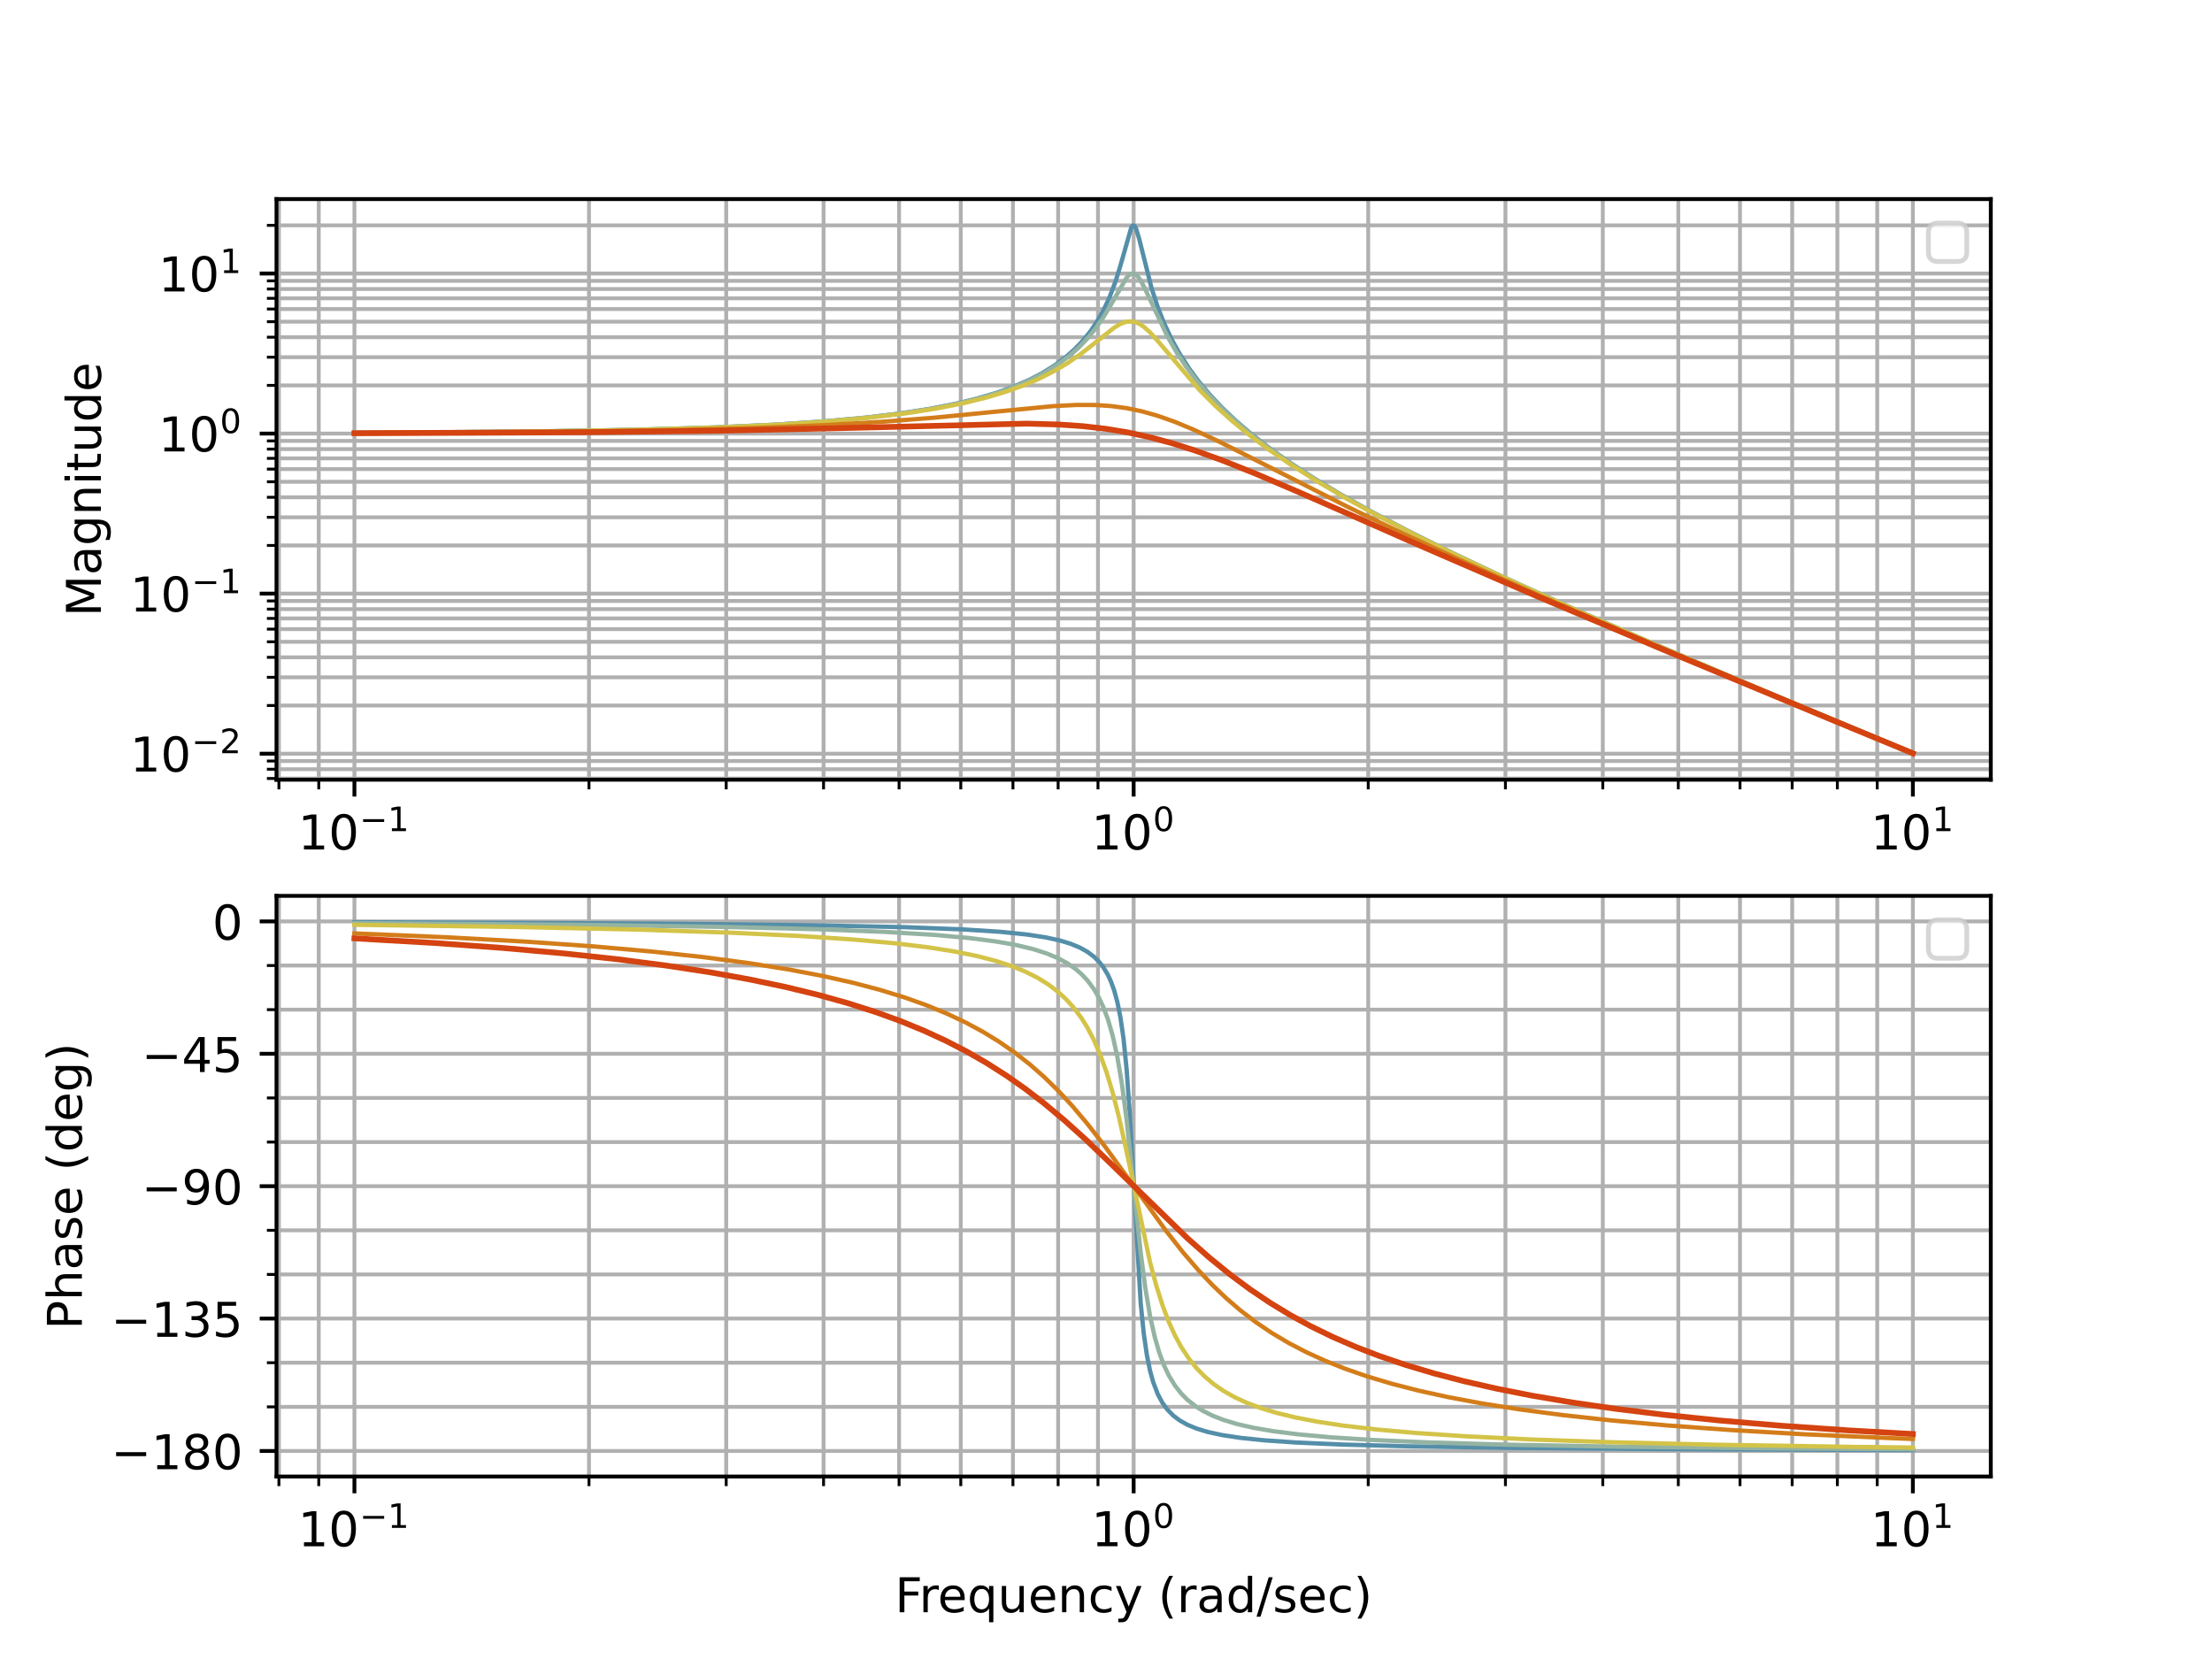 <?xml version="1.0" encoding="utf-8" standalone="no"?>
<!DOCTYPE svg PUBLIC "-//W3C//DTD SVG 1.1//EN"
  "http://www.w3.org/Graphics/SVG/1.1/DTD/svg11.dtd">
<!-- Created with matplotlib (https://matplotlib.org/) -->
<svg height="345.6pt" version="1.1" viewBox="0 0 460.8 345.6" width="460.8pt" xmlns="http://www.w3.org/2000/svg" xmlns:xlink="http://www.w3.org/1999/xlink">
 <defs>
  <style type="text/css">*{stroke-linecap:butt;stroke-linejoin:round;}</style>
 </defs>
 <g id="figure_1">
  <g id="patch_1">
   <path d="M 0 345.6 
L 460.8 345.6 
L 460.8 0 
L 0 0 
z
" style="fill:#ffffff;"/>
  </g>
  <g id="axes_1">
   <g id="patch_2">
    <path d="M 57.6 162.432 
L 414.72 162.432 
L 414.72 41.472 
L 57.6 41.472 
z
" style="fill:#ffffff;"/>
   </g>
   <g id="matplotlib.axis_1">
    <g id="xtick_1">
     <g id="line2d_1">
      <path clip-path="url(#p0efea4c281)" d="M 73.833 162.432 
L 73.833 41.472 
" style="fill:none;stroke:#b0b0b0;stroke-linecap:square;stroke-width:0.8;"/>
     </g>
     <g id="line2d_2">
      <defs>
       <path d="M 0 0 
L 0 3.5 
" id="m8e8800f2b9" style="stroke:#000000;stroke-width:0.8;"/>
      </defs>
      <g>
       <use style="stroke:#000000;stroke-width:0.8;" x="73.833" xlink:href="#m8e8800f2b9" y="162.432"/>
      </g>
     </g>
     <g id="text_1">
      <!-- $\mathdefault{10^{-1}}$ -->
      <g transform="translate(62.083 177.03)scale(0.1 -0.1)">
       <defs>
        <path d="M 12.406 8.297 
L 28.516 8.297 
L 28.516 63.922 
L 10.984 60.406 
L 10.984 69.391 
L 28.422 72.906 
L 38.281 72.906 
L 38.281 8.297 
L 54.391 8.297 
L 54.391 0 
L 12.406 0 
z
" id="DejaVuSans-49"/>
        <path d="M 31.781 66.406 
Q 24.172 66.406 20.328 58.906 
Q 16.5 51.422 16.5 36.375 
Q 16.5 21.391 20.328 13.891 
Q 24.172 6.391 31.781 6.391 
Q 39.453 6.391 43.281 13.891 
Q 47.125 21.391 47.125 36.375 
Q 47.125 51.422 43.281 58.906 
Q 39.453 66.406 31.781 66.406 
z
M 31.781 74.219 
Q 44.047 74.219 50.516 64.516 
Q 56.984 54.828 56.984 36.375 
Q 56.984 17.969 50.516 8.266 
Q 44.047 -1.422 31.781 -1.422 
Q 19.531 -1.422 13.062 8.266 
Q 6.594 17.969 6.594 36.375 
Q 6.594 54.828 13.062 64.516 
Q 19.531 74.219 31.781 74.219 
z
" id="DejaVuSans-48"/>
        <path d="M 10.594 35.5 
L 73.188 35.5 
L 73.188 27.203 
L 10.594 27.203 
z
" id="DejaVuSans-8722"/>
       </defs>
       <use transform="translate(0 0.684)" xlink:href="#DejaVuSans-49"/>
       <use transform="translate(63.623 0.684)" xlink:href="#DejaVuSans-48"/>
       <use transform="translate(128.203 38.966)scale(0.7)" xlink:href="#DejaVuSans-8722"/>
       <use transform="translate(186.855 38.966)scale(0.7)" xlink:href="#DejaVuSans-49"/>
      </g>
     </g>
    </g>
    <g id="xtick_2">
     <g id="line2d_3">
      <path clip-path="url(#p0efea4c281)" d="M 236.16 162.432 
L 236.16 41.472 
" style="fill:none;stroke:#b0b0b0;stroke-linecap:square;stroke-width:0.8;"/>
     </g>
     <g id="line2d_4">
      <g>
       <use style="stroke:#000000;stroke-width:0.8;" x="236.16" xlink:href="#m8e8800f2b9" y="162.432"/>
      </g>
     </g>
     <g id="text_2">
      <!-- $\mathdefault{10^{0}}$ -->
      <g transform="translate(227.36 177.03)scale(0.1 -0.1)">
       <use transform="translate(0 0.766)" xlink:href="#DejaVuSans-49"/>
       <use transform="translate(63.623 0.766)" xlink:href="#DejaVuSans-48"/>
       <use transform="translate(128.203 39.047)scale(0.7)" xlink:href="#DejaVuSans-48"/>
      </g>
     </g>
    </g>
    <g id="xtick_3">
     <g id="line2d_5">
      <path clip-path="url(#p0efea4c281)" d="M 398.487 162.432 
L 398.487 41.472 
" style="fill:none;stroke:#b0b0b0;stroke-linecap:square;stroke-width:0.8;"/>
     </g>
     <g id="line2d_6">
      <g>
       <use style="stroke:#000000;stroke-width:0.8;" x="398.487" xlink:href="#m8e8800f2b9" y="162.432"/>
      </g>
     </g>
     <g id="text_3">
      <!-- $\mathdefault{10^{1}}$ -->
      <g transform="translate(389.687 177.03)scale(0.1 -0.1)">
       <use transform="translate(0 0.684)" xlink:href="#DejaVuSans-49"/>
       <use transform="translate(63.623 0.684)" xlink:href="#DejaVuSans-48"/>
       <use transform="translate(128.203 38.966)scale(0.7)" xlink:href="#DejaVuSans-49"/>
      </g>
     </g>
    </g>
    <g id="xtick_4">
     <g id="line2d_7">
      <path clip-path="url(#p0efea4c281)" d="M 58.102 162.432 
L 58.102 41.472 
" style="fill:none;stroke:#b0b0b0;stroke-linecap:square;stroke-width:0.8;"/>
     </g>
     <g id="line2d_8">
      <defs>
       <path d="M 0 0 
L 0 2 
" id="m73b8040c82" style="stroke:#000000;stroke-width:0.6;"/>
      </defs>
      <g>
       <use style="stroke:#000000;stroke-width:0.6;" x="58.102" xlink:href="#m73b8040c82" y="162.432"/>
      </g>
     </g>
    </g>
    <g id="xtick_5">
     <g id="line2d_9">
      <path clip-path="url(#p0efea4c281)" d="M 66.405 162.432 
L 66.405 41.472 
" style="fill:none;stroke:#b0b0b0;stroke-linecap:square;stroke-width:0.8;"/>
     </g>
     <g id="line2d_10">
      <g>
       <use style="stroke:#000000;stroke-width:0.6;" x="66.405" xlink:href="#m73b8040c82" y="162.432"/>
      </g>
     </g>
    </g>
    <g id="xtick_6">
     <g id="line2d_11">
      <path clip-path="url(#p0efea4c281)" d="M 122.698 162.432 
L 122.698 41.472 
" style="fill:none;stroke:#b0b0b0;stroke-linecap:square;stroke-width:0.8;"/>
     </g>
     <g id="line2d_12">
      <g>
       <use style="stroke:#000000;stroke-width:0.6;" x="122.698" xlink:href="#m73b8040c82" y="162.432"/>
      </g>
     </g>
    </g>
    <g id="xtick_7">
     <g id="line2d_13">
      <path clip-path="url(#p0efea4c281)" d="M 151.283 162.432 
L 151.283 41.472 
" style="fill:none;stroke:#b0b0b0;stroke-linecap:square;stroke-width:0.8;"/>
     </g>
     <g id="line2d_14">
      <g>
       <use style="stroke:#000000;stroke-width:0.6;" x="151.283" xlink:href="#m73b8040c82" y="162.432"/>
      </g>
     </g>
    </g>
    <g id="xtick_8">
     <g id="line2d_15">
      <path clip-path="url(#p0efea4c281)" d="M 171.563 162.432 
L 171.563 41.472 
" style="fill:none;stroke:#b0b0b0;stroke-linecap:square;stroke-width:0.8;"/>
     </g>
     <g id="line2d_16">
      <g>
       <use style="stroke:#000000;stroke-width:0.6;" x="171.563" xlink:href="#m73b8040c82" y="162.432"/>
      </g>
     </g>
    </g>
    <g id="xtick_9">
     <g id="line2d_17">
      <path clip-path="url(#p0efea4c281)" d="M 187.295 162.432 
L 187.295 41.472 
" style="fill:none;stroke:#b0b0b0;stroke-linecap:square;stroke-width:0.8;"/>
     </g>
     <g id="line2d_18">
      <g>
       <use style="stroke:#000000;stroke-width:0.6;" x="187.295" xlink:href="#m73b8040c82" y="162.432"/>
      </g>
     </g>
    </g>
    <g id="xtick_10">
     <g id="line2d_19">
      <path clip-path="url(#p0efea4c281)" d="M 200.148 162.432 
L 200.148 41.472 
" style="fill:none;stroke:#b0b0b0;stroke-linecap:square;stroke-width:0.8;"/>
     </g>
     <g id="line2d_20">
      <g>
       <use style="stroke:#000000;stroke-width:0.6;" x="200.148" xlink:href="#m73b8040c82" y="162.432"/>
      </g>
     </g>
    </g>
    <g id="xtick_11">
     <g id="line2d_21">
      <path clip-path="url(#p0efea4c281)" d="M 211.015 162.432 
L 211.015 41.472 
" style="fill:none;stroke:#b0b0b0;stroke-linecap:square;stroke-width:0.8;"/>
     </g>
     <g id="line2d_22">
      <g>
       <use style="stroke:#000000;stroke-width:0.6;" x="211.015" xlink:href="#m73b8040c82" y="162.432"/>
      </g>
     </g>
    </g>
    <g id="xtick_12">
     <g id="line2d_23">
      <path clip-path="url(#p0efea4c281)" d="M 220.429 162.432 
L 220.429 41.472 
" style="fill:none;stroke:#b0b0b0;stroke-linecap:square;stroke-width:0.8;"/>
     </g>
     <g id="line2d_24">
      <g>
       <use style="stroke:#000000;stroke-width:0.6;" x="220.429" xlink:href="#m73b8040c82" y="162.432"/>
      </g>
     </g>
    </g>
    <g id="xtick_13">
     <g id="line2d_25">
      <path clip-path="url(#p0efea4c281)" d="M 228.732 162.432 
L 228.732 41.472 
" style="fill:none;stroke:#b0b0b0;stroke-linecap:square;stroke-width:0.8;"/>
     </g>
     <g id="line2d_26">
      <g>
       <use style="stroke:#000000;stroke-width:0.6;" x="228.732" xlink:href="#m73b8040c82" y="162.432"/>
      </g>
     </g>
    </g>
    <g id="xtick_14">
     <g id="line2d_27">
      <path clip-path="url(#p0efea4c281)" d="M 285.025 162.432 
L 285.025 41.472 
" style="fill:none;stroke:#b0b0b0;stroke-linecap:square;stroke-width:0.8;"/>
     </g>
     <g id="line2d_28">
      <g>
       <use style="stroke:#000000;stroke-width:0.6;" x="285.025" xlink:href="#m73b8040c82" y="162.432"/>
      </g>
     </g>
    </g>
    <g id="xtick_15">
     <g id="line2d_29">
      <path clip-path="url(#p0efea4c281)" d="M 313.61 162.432 
L 313.61 41.472 
" style="fill:none;stroke:#b0b0b0;stroke-linecap:square;stroke-width:0.8;"/>
     </g>
     <g id="line2d_30">
      <g>
       <use style="stroke:#000000;stroke-width:0.6;" x="313.61" xlink:href="#m73b8040c82" y="162.432"/>
      </g>
     </g>
    </g>
    <g id="xtick_16">
     <g id="line2d_31">
      <path clip-path="url(#p0efea4c281)" d="M 333.891 162.432 
L 333.891 41.472 
" style="fill:none;stroke:#b0b0b0;stroke-linecap:square;stroke-width:0.8;"/>
     </g>
     <g id="line2d_32">
      <g>
       <use style="stroke:#000000;stroke-width:0.6;" x="333.891" xlink:href="#m73b8040c82" y="162.432"/>
      </g>
     </g>
    </g>
    <g id="xtick_17">
     <g id="line2d_33">
      <path clip-path="url(#p0efea4c281)" d="M 349.622 162.432 
L 349.622 41.472 
" style="fill:none;stroke:#b0b0b0;stroke-linecap:square;stroke-width:0.8;"/>
     </g>
     <g id="line2d_34">
      <g>
       <use style="stroke:#000000;stroke-width:0.6;" x="349.622" xlink:href="#m73b8040c82" y="162.432"/>
      </g>
     </g>
    </g>
    <g id="xtick_18">
     <g id="line2d_35">
      <path clip-path="url(#p0efea4c281)" d="M 362.475 162.432 
L 362.475 41.472 
" style="fill:none;stroke:#b0b0b0;stroke-linecap:square;stroke-width:0.8;"/>
     </g>
     <g id="line2d_36">
      <g>
       <use style="stroke:#000000;stroke-width:0.6;" x="362.475" xlink:href="#m73b8040c82" y="162.432"/>
      </g>
     </g>
    </g>
    <g id="xtick_19">
     <g id="line2d_37">
      <path clip-path="url(#p0efea4c281)" d="M 373.342 162.432 
L 373.342 41.472 
" style="fill:none;stroke:#b0b0b0;stroke-linecap:square;stroke-width:0.8;"/>
     </g>
     <g id="line2d_38">
      <g>
       <use style="stroke:#000000;stroke-width:0.6;" x="373.342" xlink:href="#m73b8040c82" y="162.432"/>
      </g>
     </g>
    </g>
    <g id="xtick_20">
     <g id="line2d_39">
      <path clip-path="url(#p0efea4c281)" d="M 382.756 162.432 
L 382.756 41.472 
" style="fill:none;stroke:#b0b0b0;stroke-linecap:square;stroke-width:0.8;"/>
     </g>
     <g id="line2d_40">
      <g>
       <use style="stroke:#000000;stroke-width:0.6;" x="382.756" xlink:href="#m73b8040c82" y="162.432"/>
      </g>
     </g>
    </g>
    <g id="xtick_21">
     <g id="line2d_41">
      <path clip-path="url(#p0efea4c281)" d="M 391.06 162.432 
L 391.06 41.472 
" style="fill:none;stroke:#b0b0b0;stroke-linecap:square;stroke-width:0.8;"/>
     </g>
     <g id="line2d_42">
      <g>
       <use style="stroke:#000000;stroke-width:0.6;" x="391.06" xlink:href="#m73b8040c82" y="162.432"/>
      </g>
     </g>
    </g>
   </g>
   <g id="matplotlib.axis_2">
    <g id="ytick_1">
     <g id="line2d_43">
      <path clip-path="url(#p0efea4c281)" d="M 57.6 157.006 
L 414.72 157.006 
" style="fill:none;stroke:#b0b0b0;stroke-linecap:square;stroke-width:0.8;"/>
     </g>
     <g id="line2d_44">
      <defs>
       <path d="M 0 0 
L -3.5 0 
" id="m27d925a1aa" style="stroke:#000000;stroke-width:0.8;"/>
      </defs>
      <g>
       <use style="stroke:#000000;stroke-width:0.8;" x="57.6" xlink:href="#m27d925a1aa" y="157.006"/>
      </g>
     </g>
     <g id="text_4">
      <!-- $\mathdefault{10^{-2}}$ -->
      <g transform="translate(27.1 160.805)scale(0.1 -0.1)">
       <defs>
        <path d="M 19.188 8.297 
L 53.609 8.297 
L 53.609 0 
L 7.328 0 
L 7.328 8.297 
Q 12.938 14.109 22.625 23.891 
Q 32.328 33.688 34.812 36.531 
Q 39.547 41.844 41.422 45.531 
Q 43.312 49.219 43.312 52.781 
Q 43.312 58.594 39.234 62.25 
Q 35.156 65.922 28.609 65.922 
Q 23.969 65.922 18.812 64.312 
Q 13.672 62.703 7.812 59.422 
L 7.812 69.391 
Q 13.766 71.781 18.938 73 
Q 24.125 74.219 28.422 74.219 
Q 39.75 74.219 46.484 68.547 
Q 53.219 62.891 53.219 53.422 
Q 53.219 48.922 51.531 44.891 
Q 49.859 40.875 45.406 35.406 
Q 44.188 33.984 37.641 27.219 
Q 31.109 20.453 19.188 8.297 
z
" id="DejaVuSans-50"/>
       </defs>
       <use transform="translate(0 0.766)" xlink:href="#DejaVuSans-49"/>
       <use transform="translate(63.623 0.766)" xlink:href="#DejaVuSans-48"/>
       <use transform="translate(128.203 39.047)scale(0.7)" xlink:href="#DejaVuSans-8722"/>
       <use transform="translate(186.855 39.047)scale(0.7)" xlink:href="#DejaVuSans-50"/>
      </g>
     </g>
    </g>
    <g id="ytick_2">
     <g id="line2d_45">
      <path clip-path="url(#p0efea4c281)" d="M 57.6 123.664 
L 414.72 123.664 
" style="fill:none;stroke:#b0b0b0;stroke-linecap:square;stroke-width:0.8;"/>
     </g>
     <g id="line2d_46">
      <g>
       <use style="stroke:#000000;stroke-width:0.8;" x="57.6" xlink:href="#m27d925a1aa" y="123.664"/>
      </g>
     </g>
     <g id="text_5">
      <!-- $\mathdefault{10^{-1}}$ -->
      <g transform="translate(27.1 127.463)scale(0.1 -0.1)">
       <use transform="translate(0 0.684)" xlink:href="#DejaVuSans-49"/>
       <use transform="translate(63.623 0.684)" xlink:href="#DejaVuSans-48"/>
       <use transform="translate(128.203 38.966)scale(0.7)" xlink:href="#DejaVuSans-8722"/>
       <use transform="translate(186.855 38.966)scale(0.7)" xlink:href="#DejaVuSans-49"/>
      </g>
     </g>
    </g>
    <g id="ytick_3">
     <g id="line2d_47">
      <path clip-path="url(#p0efea4c281)" d="M 57.6 90.321 
L 414.72 90.321 
" style="fill:none;stroke:#b0b0b0;stroke-linecap:square;stroke-width:0.8;"/>
     </g>
     <g id="line2d_48">
      <g>
       <use style="stroke:#000000;stroke-width:0.8;" x="57.6" xlink:href="#m27d925a1aa" y="90.321"/>
      </g>
     </g>
     <g id="text_6">
      <!-- $\mathdefault{10^{0}}$ -->
      <g transform="translate(33 94.121)scale(0.1 -0.1)">
       <use transform="translate(0 0.766)" xlink:href="#DejaVuSans-49"/>
       <use transform="translate(63.623 0.766)" xlink:href="#DejaVuSans-48"/>
       <use transform="translate(128.203 39.047)scale(0.7)" xlink:href="#DejaVuSans-48"/>
      </g>
     </g>
    </g>
    <g id="ytick_4">
     <g id="line2d_49">
      <path clip-path="url(#p0efea4c281)" d="M 57.6 56.979 
L 414.72 56.979 
" style="fill:none;stroke:#b0b0b0;stroke-linecap:square;stroke-width:0.8;"/>
     </g>
     <g id="line2d_50">
      <g>
       <use style="stroke:#000000;stroke-width:0.8;" x="57.6" xlink:href="#m27d925a1aa" y="56.979"/>
      </g>
     </g>
     <g id="text_7">
      <!-- $\mathdefault{10^{1}}$ -->
      <g transform="translate(33 60.778)scale(0.1 -0.1)">
       <use transform="translate(0 0.684)" xlink:href="#DejaVuSans-49"/>
       <use transform="translate(63.623 0.684)" xlink:href="#DejaVuSans-48"/>
       <use transform="translate(128.203 38.966)scale(0.7)" xlink:href="#DejaVuSans-49"/>
      </g>
     </g>
    </g>
    <g id="ytick_5">
     <g id="line2d_51">
      <path clip-path="url(#p0efea4c281)" d="M 57.6 162.171 
L 414.72 162.171 
" style="fill:none;stroke:#b0b0b0;stroke-linecap:square;stroke-width:0.8;"/>
     </g>
     <g id="line2d_52">
      <defs>
       <path d="M 0 0 
L -2 0 
" id="mea19e9c9f9" style="stroke:#000000;stroke-width:0.6;"/>
      </defs>
      <g>
       <use style="stroke:#000000;stroke-width:0.6;" x="57.6" xlink:href="#mea19e9c9f9" y="162.171"/>
      </g>
     </g>
    </g>
    <g id="ytick_6">
     <g id="line2d_53">
      <path clip-path="url(#p0efea4c281)" d="M 57.6 160.237 
L 414.72 160.237 
" style="fill:none;stroke:#b0b0b0;stroke-linecap:square;stroke-width:0.8;"/>
     </g>
     <g id="line2d_54">
      <g>
       <use style="stroke:#000000;stroke-width:0.6;" x="57.6" xlink:href="#mea19e9c9f9" y="160.237"/>
      </g>
     </g>
    </g>
    <g id="ytick_7">
     <g id="line2d_55">
      <path clip-path="url(#p0efea4c281)" d="M 57.6 158.532 
L 414.72 158.532 
" style="fill:none;stroke:#b0b0b0;stroke-linecap:square;stroke-width:0.8;"/>
     </g>
     <g id="line2d_56">
      <g>
       <use style="stroke:#000000;stroke-width:0.6;" x="57.6" xlink:href="#mea19e9c9f9" y="158.532"/>
      </g>
     </g>
    </g>
    <g id="ytick_8">
     <g id="line2d_57">
      <path clip-path="url(#p0efea4c281)" d="M 57.6 146.969 
L 414.72 146.969 
" style="fill:none;stroke:#b0b0b0;stroke-linecap:square;stroke-width:0.8;"/>
     </g>
     <g id="line2d_58">
      <g>
       <use style="stroke:#000000;stroke-width:0.6;" x="57.6" xlink:href="#mea19e9c9f9" y="146.969"/>
      </g>
     </g>
    </g>
    <g id="ytick_9">
     <g id="line2d_59">
      <path clip-path="url(#p0efea4c281)" d="M 57.6 141.098 
L 414.72 141.098 
" style="fill:none;stroke:#b0b0b0;stroke-linecap:square;stroke-width:0.8;"/>
     </g>
     <g id="line2d_60">
      <g>
       <use style="stroke:#000000;stroke-width:0.6;" x="57.6" xlink:href="#mea19e9c9f9" y="141.098"/>
      </g>
     </g>
    </g>
    <g id="ytick_10">
     <g id="line2d_61">
      <path clip-path="url(#p0efea4c281)" d="M 57.6 136.932 
L 414.72 136.932 
" style="fill:none;stroke:#b0b0b0;stroke-linecap:square;stroke-width:0.8;"/>
     </g>
     <g id="line2d_62">
      <g>
       <use style="stroke:#000000;stroke-width:0.6;" x="57.6" xlink:href="#mea19e9c9f9" y="136.932"/>
      </g>
     </g>
    </g>
    <g id="ytick_11">
     <g id="line2d_63">
      <path clip-path="url(#p0efea4c281)" d="M 57.6 133.701 
L 414.72 133.701 
" style="fill:none;stroke:#b0b0b0;stroke-linecap:square;stroke-width:0.8;"/>
     </g>
     <g id="line2d_64">
      <g>
       <use style="stroke:#000000;stroke-width:0.6;" x="57.6" xlink:href="#mea19e9c9f9" y="133.701"/>
      </g>
     </g>
    </g>
    <g id="ytick_12">
     <g id="line2d_65">
      <path clip-path="url(#p0efea4c281)" d="M 57.6 131.061 
L 414.72 131.061 
" style="fill:none;stroke:#b0b0b0;stroke-linecap:square;stroke-width:0.8;"/>
     </g>
     <g id="line2d_66">
      <g>
       <use style="stroke:#000000;stroke-width:0.6;" x="57.6" xlink:href="#mea19e9c9f9" y="131.061"/>
      </g>
     </g>
    </g>
    <g id="ytick_13">
     <g id="line2d_67">
      <path clip-path="url(#p0efea4c281)" d="M 57.6 128.828 
L 414.72 128.828 
" style="fill:none;stroke:#b0b0b0;stroke-linecap:square;stroke-width:0.8;"/>
     </g>
     <g id="line2d_68">
      <g>
       <use style="stroke:#000000;stroke-width:0.6;" x="57.6" xlink:href="#mea19e9c9f9" y="128.828"/>
      </g>
     </g>
    </g>
    <g id="ytick_14">
     <g id="line2d_69">
      <path clip-path="url(#p0efea4c281)" d="M 57.6 126.895 
L 414.72 126.895 
" style="fill:none;stroke:#b0b0b0;stroke-linecap:square;stroke-width:0.8;"/>
     </g>
     <g id="line2d_70">
      <g>
       <use style="stroke:#000000;stroke-width:0.6;" x="57.6" xlink:href="#mea19e9c9f9" y="126.895"/>
      </g>
     </g>
    </g>
    <g id="ytick_15">
     <g id="line2d_71">
      <path clip-path="url(#p0efea4c281)" d="M 57.6 125.189 
L 414.72 125.189 
" style="fill:none;stroke:#b0b0b0;stroke-linecap:square;stroke-width:0.8;"/>
     </g>
     <g id="line2d_72">
      <g>
       <use style="stroke:#000000;stroke-width:0.6;" x="57.6" xlink:href="#mea19e9c9f9" y="125.189"/>
      </g>
     </g>
    </g>
    <g id="ytick_16">
     <g id="line2d_73">
      <path clip-path="url(#p0efea4c281)" d="M 57.6 113.627 
L 414.72 113.627 
" style="fill:none;stroke:#b0b0b0;stroke-linecap:square;stroke-width:0.8;"/>
     </g>
     <g id="line2d_74">
      <g>
       <use style="stroke:#000000;stroke-width:0.6;" x="57.6" xlink:href="#mea19e9c9f9" y="113.627"/>
      </g>
     </g>
    </g>
    <g id="ytick_17">
     <g id="line2d_75">
      <path clip-path="url(#p0efea4c281)" d="M 57.6 107.755 
L 414.72 107.755 
" style="fill:none;stroke:#b0b0b0;stroke-linecap:square;stroke-width:0.8;"/>
     </g>
     <g id="line2d_76">
      <g>
       <use style="stroke:#000000;stroke-width:0.6;" x="57.6" xlink:href="#mea19e9c9f9" y="107.755"/>
      </g>
     </g>
    </g>
    <g id="ytick_18">
     <g id="line2d_77">
      <path clip-path="url(#p0efea4c281)" d="M 57.6 103.59 
L 414.72 103.59 
" style="fill:none;stroke:#b0b0b0;stroke-linecap:square;stroke-width:0.8;"/>
     </g>
     <g id="line2d_78">
      <g>
       <use style="stroke:#000000;stroke-width:0.6;" x="57.6" xlink:href="#mea19e9c9f9" y="103.59"/>
      </g>
     </g>
    </g>
    <g id="ytick_19">
     <g id="line2d_79">
      <path clip-path="url(#p0efea4c281)" d="M 57.6 100.358 
L 414.72 100.358 
" style="fill:none;stroke:#b0b0b0;stroke-linecap:square;stroke-width:0.8;"/>
     </g>
     <g id="line2d_80">
      <g>
       <use style="stroke:#000000;stroke-width:0.6;" x="57.6" xlink:href="#mea19e9c9f9" y="100.358"/>
      </g>
     </g>
    </g>
    <g id="ytick_20">
     <g id="line2d_81">
      <path clip-path="url(#p0efea4c281)" d="M 57.6 97.718 
L 414.72 97.718 
" style="fill:none;stroke:#b0b0b0;stroke-linecap:square;stroke-width:0.8;"/>
     </g>
     <g id="line2d_82">
      <g>
       <use style="stroke:#000000;stroke-width:0.6;" x="57.6" xlink:href="#mea19e9c9f9" y="97.718"/>
      </g>
     </g>
    </g>
    <g id="ytick_21">
     <g id="line2d_83">
      <path clip-path="url(#p0efea4c281)" d="M 57.6 95.486 
L 414.72 95.486 
" style="fill:none;stroke:#b0b0b0;stroke-linecap:square;stroke-width:0.8;"/>
     </g>
     <g id="line2d_84">
      <g>
       <use style="stroke:#000000;stroke-width:0.6;" x="57.6" xlink:href="#mea19e9c9f9" y="95.486"/>
      </g>
     </g>
    </g>
    <g id="ytick_22">
     <g id="line2d_85">
      <path clip-path="url(#p0efea4c281)" d="M 57.6 93.553 
L 414.72 93.553 
" style="fill:none;stroke:#b0b0b0;stroke-linecap:square;stroke-width:0.8;"/>
     </g>
     <g id="line2d_86">
      <g>
       <use style="stroke:#000000;stroke-width:0.6;" x="57.6" xlink:href="#mea19e9c9f9" y="93.553"/>
      </g>
     </g>
    </g>
    <g id="ytick_23">
     <g id="line2d_87">
      <path clip-path="url(#p0efea4c281)" d="M 57.6 91.847 
L 414.72 91.847 
" style="fill:none;stroke:#b0b0b0;stroke-linecap:square;stroke-width:0.8;"/>
     </g>
     <g id="line2d_88">
      <g>
       <use style="stroke:#000000;stroke-width:0.6;" x="57.6" xlink:href="#mea19e9c9f9" y="91.847"/>
      </g>
     </g>
    </g>
    <g id="ytick_24">
     <g id="line2d_89">
      <path clip-path="url(#p0efea4c281)" d="M 57.6 80.284 
L 414.72 80.284 
" style="fill:none;stroke:#b0b0b0;stroke-linecap:square;stroke-width:0.8;"/>
     </g>
     <g id="line2d_90">
      <g>
       <use style="stroke:#000000;stroke-width:0.6;" x="57.6" xlink:href="#mea19e9c9f9" y="80.284"/>
      </g>
     </g>
    </g>
    <g id="ytick_25">
     <g id="line2d_91">
      <path clip-path="url(#p0efea4c281)" d="M 57.6 74.413 
L 414.72 74.413 
" style="fill:none;stroke:#b0b0b0;stroke-linecap:square;stroke-width:0.8;"/>
     </g>
     <g id="line2d_92">
      <g>
       <use style="stroke:#000000;stroke-width:0.6;" x="57.6" xlink:href="#mea19e9c9f9" y="74.413"/>
      </g>
     </g>
    </g>
    <g id="ytick_26">
     <g id="line2d_93">
      <path clip-path="url(#p0efea4c281)" d="M 57.6 70.247 
L 414.72 70.247 
" style="fill:none;stroke:#b0b0b0;stroke-linecap:square;stroke-width:0.8;"/>
     </g>
     <g id="line2d_94">
      <g>
       <use style="stroke:#000000;stroke-width:0.6;" x="57.6" xlink:href="#mea19e9c9f9" y="70.247"/>
      </g>
     </g>
    </g>
    <g id="ytick_27">
     <g id="line2d_95">
      <path clip-path="url(#p0efea4c281)" d="M 57.6 67.016 
L 414.72 67.016 
" style="fill:none;stroke:#b0b0b0;stroke-linecap:square;stroke-width:0.8;"/>
     </g>
     <g id="line2d_96">
      <g>
       <use style="stroke:#000000;stroke-width:0.6;" x="57.6" xlink:href="#mea19e9c9f9" y="67.016"/>
      </g>
     </g>
    </g>
    <g id="ytick_28">
     <g id="line2d_97">
      <path clip-path="url(#p0efea4c281)" d="M 57.6 64.376 
L 414.72 64.376 
" style="fill:none;stroke:#b0b0b0;stroke-linecap:square;stroke-width:0.8;"/>
     </g>
     <g id="line2d_98">
      <g>
       <use style="stroke:#000000;stroke-width:0.6;" x="57.6" xlink:href="#mea19e9c9f9" y="64.376"/>
      </g>
     </g>
    </g>
    <g id="ytick_29">
     <g id="line2d_99">
      <path clip-path="url(#p0efea4c281)" d="M 57.6 62.144 
L 414.72 62.144 
" style="fill:none;stroke:#b0b0b0;stroke-linecap:square;stroke-width:0.8;"/>
     </g>
     <g id="line2d_100">
      <g>
       <use style="stroke:#000000;stroke-width:0.6;" x="57.6" xlink:href="#mea19e9c9f9" y="62.144"/>
      </g>
     </g>
    </g>
    <g id="ytick_30">
     <g id="line2d_101">
      <path clip-path="url(#p0efea4c281)" d="M 57.6 60.21 
L 414.72 60.21 
" style="fill:none;stroke:#b0b0b0;stroke-linecap:square;stroke-width:0.8;"/>
     </g>
     <g id="line2d_102">
      <g>
       <use style="stroke:#000000;stroke-width:0.6;" x="57.6" xlink:href="#mea19e9c9f9" y="60.21"/>
      </g>
     </g>
    </g>
    <g id="ytick_31">
     <g id="line2d_103">
      <path clip-path="url(#p0efea4c281)" d="M 57.6 58.505 
L 414.72 58.505 
" style="fill:none;stroke:#b0b0b0;stroke-linecap:square;stroke-width:0.8;"/>
     </g>
     <g id="line2d_104">
      <g>
       <use style="stroke:#000000;stroke-width:0.6;" x="57.6" xlink:href="#mea19e9c9f9" y="58.505"/>
      </g>
     </g>
    </g>
    <g id="ytick_32">
     <g id="line2d_105">
      <path clip-path="url(#p0efea4c281)" d="M 57.6 46.942 
L 414.72 46.942 
" style="fill:none;stroke:#b0b0b0;stroke-linecap:square;stroke-width:0.8;"/>
     </g>
     <g id="line2d_106">
      <g>
       <use style="stroke:#000000;stroke-width:0.6;" x="57.6" xlink:href="#mea19e9c9f9" y="46.942"/>
      </g>
     </g>
    </g>
    <g id="text_8">
     <!-- Magnitude -->
     <g transform="translate(21.02 128.442)rotate(-90)scale(0.1 -0.1)">
      <defs>
       <path d="M 9.812 72.906 
L 24.516 72.906 
L 43.109 23.297 
L 61.812 72.906 
L 76.516 72.906 
L 76.516 0 
L 66.891 0 
L 66.891 64.016 
L 48.094 14.016 
L 38.188 14.016 
L 19.391 64.016 
L 19.391 0 
L 9.812 0 
z
" id="DejaVuSans-77"/>
       <path d="M 34.281 27.484 
Q 23.391 27.484 19.188 25 
Q 14.984 22.516 14.984 16.5 
Q 14.984 11.719 18.141 8.906 
Q 21.297 6.109 26.703 6.109 
Q 34.188 6.109 38.703 11.406 
Q 43.219 16.703 43.219 25.484 
L 43.219 27.484 
z
M 52.203 31.203 
L 52.203 0 
L 43.219 0 
L 43.219 8.297 
Q 40.141 3.328 35.547 0.953 
Q 30.953 -1.422 24.312 -1.422 
Q 15.922 -1.422 10.953 3.297 
Q 6 8.016 6 15.922 
Q 6 25.141 12.172 29.828 
Q 18.359 34.516 30.609 34.516 
L 43.219 34.516 
L 43.219 35.406 
Q 43.219 41.609 39.141 45 
Q 35.062 48.391 27.688 48.391 
Q 23 48.391 18.547 47.266 
Q 14.109 46.141 10.016 43.891 
L 10.016 52.203 
Q 14.938 54.109 19.578 55.047 
Q 24.219 56 28.609 56 
Q 40.484 56 46.344 49.844 
Q 52.203 43.703 52.203 31.203 
z
" id="DejaVuSans-97"/>
       <path d="M 45.406 27.984 
Q 45.406 37.75 41.375 43.109 
Q 37.359 48.484 30.078 48.484 
Q 22.859 48.484 18.828 43.109 
Q 14.797 37.75 14.797 27.984 
Q 14.797 18.266 18.828 12.891 
Q 22.859 7.516 30.078 7.516 
Q 37.359 7.516 41.375 12.891 
Q 45.406 18.266 45.406 27.984 
z
M 54.391 6.781 
Q 54.391 -7.172 48.188 -13.984 
Q 42 -20.797 29.203 -20.797 
Q 24.469 -20.797 20.266 -20.094 
Q 16.062 -19.391 12.109 -17.922 
L 12.109 -9.188 
Q 16.062 -11.328 19.922 -12.344 
Q 23.781 -13.375 27.781 -13.375 
Q 36.625 -13.375 41.016 -8.766 
Q 45.406 -4.156 45.406 5.172 
L 45.406 9.625 
Q 42.625 4.781 38.281 2.391 
Q 33.938 0 27.875 0 
Q 17.828 0 11.672 7.656 
Q 5.516 15.328 5.516 27.984 
Q 5.516 40.672 11.672 48.328 
Q 17.828 56 27.875 56 
Q 33.938 56 38.281 53.609 
Q 42.625 51.219 45.406 46.391 
L 45.406 54.688 
L 54.391 54.688 
z
" id="DejaVuSans-103"/>
       <path d="M 54.891 33.016 
L 54.891 0 
L 45.906 0 
L 45.906 32.719 
Q 45.906 40.484 42.875 44.328 
Q 39.844 48.188 33.797 48.188 
Q 26.516 48.188 22.312 43.547 
Q 18.109 38.922 18.109 30.906 
L 18.109 0 
L 9.078 0 
L 9.078 54.688 
L 18.109 54.688 
L 18.109 46.188 
Q 21.344 51.125 25.703 53.562 
Q 30.078 56 35.797 56 
Q 45.219 56 50.047 50.172 
Q 54.891 44.344 54.891 33.016 
z
" id="DejaVuSans-110"/>
       <path d="M 9.422 54.688 
L 18.406 54.688 
L 18.406 0 
L 9.422 0 
z
M 9.422 75.984 
L 18.406 75.984 
L 18.406 64.594 
L 9.422 64.594 
z
" id="DejaVuSans-105"/>
       <path d="M 18.312 70.219 
L 18.312 54.688 
L 36.812 54.688 
L 36.812 47.703 
L 18.312 47.703 
L 18.312 18.016 
Q 18.312 11.328 20.141 9.422 
Q 21.969 7.516 27.594 7.516 
L 36.812 7.516 
L 36.812 0 
L 27.594 0 
Q 17.188 0 13.234 3.875 
Q 9.281 7.766 9.281 18.016 
L 9.281 47.703 
L 2.688 47.703 
L 2.688 54.688 
L 9.281 54.688 
L 9.281 70.219 
z
" id="DejaVuSans-116"/>
       <path d="M 8.5 21.578 
L 8.5 54.688 
L 17.484 54.688 
L 17.484 21.922 
Q 17.484 14.156 20.5 10.266 
Q 23.531 6.391 29.594 6.391 
Q 36.859 6.391 41.078 11.031 
Q 45.312 15.672 45.312 23.688 
L 45.312 54.688 
L 54.297 54.688 
L 54.297 0 
L 45.312 0 
L 45.312 8.406 
Q 42.047 3.422 37.719 1 
Q 33.406 -1.422 27.688 -1.422 
Q 18.266 -1.422 13.375 4.438 
Q 8.5 10.297 8.5 21.578 
z
M 31.109 56 
z
" id="DejaVuSans-117"/>
       <path d="M 45.406 46.391 
L 45.406 75.984 
L 54.391 75.984 
L 54.391 0 
L 45.406 0 
L 45.406 8.203 
Q 42.578 3.328 38.25 0.953 
Q 33.938 -1.422 27.875 -1.422 
Q 17.969 -1.422 11.734 6.484 
Q 5.516 14.406 5.516 27.297 
Q 5.516 40.188 11.734 48.094 
Q 17.969 56 27.875 56 
Q 33.938 56 38.25 53.625 
Q 42.578 51.266 45.406 46.391 
z
M 14.797 27.297 
Q 14.797 17.391 18.875 11.75 
Q 22.953 6.109 30.078 6.109 
Q 37.203 6.109 41.297 11.75 
Q 45.406 17.391 45.406 27.297 
Q 45.406 37.203 41.297 42.844 
Q 37.203 48.484 30.078 48.484 
Q 22.953 48.484 18.875 42.844 
Q 14.797 37.203 14.797 27.297 
z
" id="DejaVuSans-100"/>
       <path d="M 56.203 29.594 
L 56.203 25.203 
L 14.891 25.203 
Q 15.484 15.922 20.484 11.062 
Q 25.484 6.203 34.422 6.203 
Q 39.594 6.203 44.453 7.469 
Q 49.312 8.734 54.109 11.281 
L 54.109 2.781 
Q 49.266 0.734 44.188 -0.344 
Q 39.109 -1.422 33.891 -1.422 
Q 20.797 -1.422 13.156 6.188 
Q 5.516 13.812 5.516 26.812 
Q 5.516 40.234 12.766 48.109 
Q 20.016 56 32.328 56 
Q 43.359 56 49.781 48.891 
Q 56.203 41.797 56.203 29.594 
z
M 47.219 32.234 
Q 47.125 39.594 43.094 43.984 
Q 39.062 48.391 32.422 48.391 
Q 24.906 48.391 20.391 44.141 
Q 15.875 39.891 15.188 32.172 
z
" id="DejaVuSans-101"/>
      </defs>
      <use xlink:href="#DejaVuSans-77"/>
      <use x="86.279" xlink:href="#DejaVuSans-97"/>
      <use x="147.559" xlink:href="#DejaVuSans-103"/>
      <use x="211.035" xlink:href="#DejaVuSans-110"/>
      <use x="274.414" xlink:href="#DejaVuSans-105"/>
      <use x="302.197" xlink:href="#DejaVuSans-116"/>
      <use x="341.406" xlink:href="#DejaVuSans-117"/>
      <use x="404.785" xlink:href="#DejaVuSans-100"/>
      <use x="468.262" xlink:href="#DejaVuSans-101"/>
     </g>
    </g>
   </g>
   <g id="line2d_107">
    <path clip-path="url(#p0efea4c281)" d="M 73.833 90.176 
L 109.58 89.917 
L 132.329 89.541 
L 148.903 89.051 
L 161.577 88.465 
L 171.977 87.768 
L 180.426 86.992 
L 187.576 86.125 
L 193.75 85.163 
L 198.95 84.144 
L 203.5 83.043 
L 207.724 81.787 
L 211.299 80.493 
L 214.549 79.071 
L 217.149 77.712 
L 219.749 76.093 
L 222.023 74.395 
L 223.973 72.659 
L 225.598 70.952 
L 227.223 68.929 
L 228.523 67.009 
L 229.823 64.729 
L 231.123 61.961 
L 232.423 58.518 
L 233.398 55.357 
L 235.673 47.376 
L 235.998 46.97 
L 236.322 47.037 
L 236.647 47.576 
L 237.297 49.697 
L 239.897 60.054 
L 241.197 64.03 
L 242.497 67.332 
L 244.122 70.789 
L 245.747 73.72 
L 247.697 76.748 
L 249.647 79.389 
L 251.922 82.113 
L 254.521 84.877 
L 257.446 87.657 
L 260.696 90.442 
L 264.596 93.469 
L 268.82 96.459 
L 273.695 99.634 
L 279.22 102.964 
L 285.719 106.616 
L 293.194 110.556 
L 301.968 114.928 
L 312.693 120.011 
L 325.692 125.913 
L 341.941 133.039 
L 363.714 142.328 
L 394.912 155.376 
L 398.487 156.861 
L 398.487 156.861 
" style="fill:none;stroke:#548ea9;stroke-linecap:square;stroke-width:0.9;"/>
   </g>
   <g id="line2d_108">
    <path clip-path="url(#p0efea4c281)" d="M 73.833 90.177 
L 109.58 89.919 
L 132.329 89.544 
L 148.903 89.056 
L 161.577 88.473 
L 171.977 87.781 
L 180.751 86.975 
L 187.901 86.105 
L 194.075 85.139 
L 199.275 84.117 
L 203.825 83.015 
L 208.049 81.76 
L 211.624 80.469 
L 214.874 79.055 
L 217.799 77.526 
L 220.398 75.897 
L 222.673 74.201 
L 224.623 72.484 
L 226.573 70.456 
L 228.198 68.464 
L 229.823 66.138 
L 231.448 63.44 
L 234.698 57.829 
L 235.348 57.187 
L 235.998 56.961 
L 236.322 57.028 
L 236.972 57.521 
L 237.622 58.43 
L 238.597 60.31 
L 243.147 69.983 
L 245.097 73.367 
L 247.047 76.319 
L 249.322 79.34 
L 251.922 82.372 
L 254.521 85.069 
L 257.446 87.8 
L 261.021 90.81 
L 264.921 93.785 
L 269.47 96.954 
L 274.67 100.281 
L 280.52 103.745 
L 287.344 107.515 
L 295.144 111.564 
L 304.568 116.193 
L 315.617 121.367 
L 329.267 127.505 
L 346.816 135.141 
L 370.539 145.203 
L 398.487 156.861 
L 398.487 156.861 
" style="fill:none;stroke:#94b3a2;stroke-linecap:square;stroke-width:0.9;"/>
   </g>
   <g id="line2d_109">
    <path clip-path="url(#p0efea4c281)" d="M 73.833 90.179 
L 109.905 89.921 
L 132.654 89.549 
L 149.228 89.066 
L 162.227 88.471 
L 172.627 87.78 
L 181.401 86.978 
L 188.875 86.07 
L 195.05 85.104 
L 200.575 84.016 
L 205.449 82.823 
L 209.674 81.555 
L 213.249 80.265 
L 216.499 78.871 
L 219.424 77.396 
L 222.348 75.667 
L 224.948 73.888 
L 227.873 71.617 
L 232.098 68.26 
L 233.398 67.483 
L 234.373 67.1 
L 235.348 66.945 
L 236.322 67.053 
L 237.297 67.436 
L 238.272 68.073 
L 239.572 69.242 
L 241.197 71.041 
L 249.972 81.341 
L 253.221 84.581 
L 256.471 87.513 
L 260.046 90.452 
L 264.271 93.62 
L 268.82 96.747 
L 274.02 100.047 
L 279.87 103.495 
L 286.694 107.255 
L 294.819 111.462 
L 304.243 116.08 
L 315.617 121.395 
L 329.592 127.667 
L 347.465 135.43 
L 371.514 145.617 
L 398.487 156.863 
L 398.487 156.863 
" style="fill:none;stroke:#d3c348;stroke-linecap:square;stroke-width:0.9;"/>
   </g>
   <g id="line2d_110">
    <path clip-path="url(#p0efea4c281)" d="M 73.833 90.213 
L 114.455 89.977 
L 139.154 89.626 
L 157.352 89.154 
L 171.652 88.57 
L 183.676 87.867 
L 194.725 87.002 
L 206.749 85.823 
L 219.424 84.601 
L 224.298 84.356 
L 228.198 84.372 
L 231.448 84.588 
L 234.698 85.025 
L 237.947 85.705 
L 241.197 86.626 
L 244.772 87.89 
L 248.672 89.514 
L 253.546 91.792 
L 261.021 95.559 
L 280.845 105.636 
L 292.544 111.282 
L 305.543 117.298 
L 320.817 124.11 
L 339.991 132.402 
L 365.664 143.246 
L 398.487 156.897 
L 398.487 156.897 
" style="fill:none;stroke:#d37d1a;stroke-linecap:square;stroke-width:0.9;"/>
   </g>
   <g id="line2d_111">
    <path clip-path="url(#p0efea4c281)" d="M 73.833 90.249 
L 122.58 90.039 
L 151.178 89.705 
L 173.601 89.223 
L 213.899 88.248 
L 220.398 88.424 
L 225.598 88.779 
L 230.473 89.34 
L 235.023 90.095 
L 239.572 91.09 
L 244.122 92.319 
L 248.997 93.869 
L 254.521 95.866 
L 261.346 98.586 
L 270.77 102.607 
L 297.094 114.21 
L 319.842 124.06 
L 346.166 135.2 
L 383.538 150.755 
L 398.487 156.934 
L 398.487 156.934 
" style="fill:none;stroke:#d44310;stroke-linecap:square;stroke-width:1.2;"/>
   </g>
   <g id="patch_3">
    <path d="M 57.6 162.432 
L 57.6 41.472 
" style="fill:none;stroke:#000000;stroke-linecap:square;stroke-linejoin:miter;stroke-width:0.8;"/>
   </g>
   <g id="patch_4">
    <path d="M 414.72 162.432 
L 414.72 41.472 
" style="fill:none;stroke:#000000;stroke-linecap:square;stroke-linejoin:miter;stroke-width:0.8;"/>
   </g>
   <g id="patch_5">
    <path d="M 57.6 162.432 
L 414.72 162.432 
" style="fill:none;stroke:#000000;stroke-linecap:square;stroke-linejoin:miter;stroke-width:0.8;"/>
   </g>
   <g id="patch_6">
    <path d="M 57.6 41.472 
L 414.72 41.472 
" style="fill:none;stroke:#000000;stroke-linecap:square;stroke-linejoin:miter;stroke-width:0.8;"/>
   </g>
   <g id="legend_1">
    <g id="patch_7">
     <path d="M 403.72 54.472 
L 407.72 54.472 
Q 409.72 54.472 409.72 52.472 
L 409.72 48.472 
Q 409.72 46.472 407.72 46.472 
L 403.72 46.472 
Q 401.72 46.472 401.72 48.472 
L 401.72 52.472 
Q 401.72 54.472 403.72 54.472 
z
" style="fill:#ffffff;opacity:0.8;stroke:#cccccc;stroke-linejoin:miter;"/>
    </g>
   </g>
  </g>
  <g id="axes_2">
   <g id="patch_8">
    <path d="M 57.6 307.584 
L 414.72 307.584 
L 414.72 186.624 
L 57.6 186.624 
z
" style="fill:#ffffff;"/>
   </g>
   <g id="matplotlib.axis_3">
    <g id="xtick_22">
     <g id="line2d_112">
      <path clip-path="url(#pbcd0a3d85a)" d="M 73.833 307.584 
L 73.833 186.624 
" style="fill:none;stroke:#b0b0b0;stroke-linecap:square;stroke-width:0.8;"/>
     </g>
     <g id="line2d_113">
      <g>
       <use style="stroke:#000000;stroke-width:0.8;" x="73.833" xlink:href="#m8e8800f2b9" y="307.584"/>
      </g>
     </g>
     <g id="text_9">
      <!-- $\mathdefault{10^{-1}}$ -->
      <g transform="translate(62.083 322.182)scale(0.1 -0.1)">
       <use transform="translate(0 0.684)" xlink:href="#DejaVuSans-49"/>
       <use transform="translate(63.623 0.684)" xlink:href="#DejaVuSans-48"/>
       <use transform="translate(128.203 38.966)scale(0.7)" xlink:href="#DejaVuSans-8722"/>
       <use transform="translate(186.855 38.966)scale(0.7)" xlink:href="#DejaVuSans-49"/>
      </g>
     </g>
    </g>
    <g id="xtick_23">
     <g id="line2d_114">
      <path clip-path="url(#pbcd0a3d85a)" d="M 236.16 307.584 
L 236.16 186.624 
" style="fill:none;stroke:#b0b0b0;stroke-linecap:square;stroke-width:0.8;"/>
     </g>
     <g id="line2d_115">
      <g>
       <use style="stroke:#000000;stroke-width:0.8;" x="236.16" xlink:href="#m8e8800f2b9" y="307.584"/>
      </g>
     </g>
     <g id="text_10">
      <!-- $\mathdefault{10^{0}}$ -->
      <g transform="translate(227.36 322.182)scale(0.1 -0.1)">
       <use transform="translate(0 0.766)" xlink:href="#DejaVuSans-49"/>
       <use transform="translate(63.623 0.766)" xlink:href="#DejaVuSans-48"/>
       <use transform="translate(128.203 39.047)scale(0.7)" xlink:href="#DejaVuSans-48"/>
      </g>
     </g>
    </g>
    <g id="xtick_24">
     <g id="line2d_116">
      <path clip-path="url(#pbcd0a3d85a)" d="M 398.487 307.584 
L 398.487 186.624 
" style="fill:none;stroke:#b0b0b0;stroke-linecap:square;stroke-width:0.8;"/>
     </g>
     <g id="line2d_117">
      <g>
       <use style="stroke:#000000;stroke-width:0.8;" x="398.487" xlink:href="#m8e8800f2b9" y="307.584"/>
      </g>
     </g>
     <g id="text_11">
      <!-- $\mathdefault{10^{1}}$ -->
      <g transform="translate(389.687 322.182)scale(0.1 -0.1)">
       <use transform="translate(0 0.684)" xlink:href="#DejaVuSans-49"/>
       <use transform="translate(63.623 0.684)" xlink:href="#DejaVuSans-48"/>
       <use transform="translate(128.203 38.966)scale(0.7)" xlink:href="#DejaVuSans-49"/>
      </g>
     </g>
    </g>
    <g id="xtick_25">
     <g id="line2d_118">
      <path clip-path="url(#pbcd0a3d85a)" d="M 58.102 307.584 
L 58.102 186.624 
" style="fill:none;stroke:#b0b0b0;stroke-linecap:square;stroke-width:0.8;"/>
     </g>
     <g id="line2d_119">
      <g>
       <use style="stroke:#000000;stroke-width:0.6;" x="58.102" xlink:href="#m73b8040c82" y="307.584"/>
      </g>
     </g>
    </g>
    <g id="xtick_26">
     <g id="line2d_120">
      <path clip-path="url(#pbcd0a3d85a)" d="M 66.405 307.584 
L 66.405 186.624 
" style="fill:none;stroke:#b0b0b0;stroke-linecap:square;stroke-width:0.8;"/>
     </g>
     <g id="line2d_121">
      <g>
       <use style="stroke:#000000;stroke-width:0.6;" x="66.405" xlink:href="#m73b8040c82" y="307.584"/>
      </g>
     </g>
    </g>
    <g id="xtick_27">
     <g id="line2d_122">
      <path clip-path="url(#pbcd0a3d85a)" d="M 122.698 307.584 
L 122.698 186.624 
" style="fill:none;stroke:#b0b0b0;stroke-linecap:square;stroke-width:0.8;"/>
     </g>
     <g id="line2d_123">
      <g>
       <use style="stroke:#000000;stroke-width:0.6;" x="122.698" xlink:href="#m73b8040c82" y="307.584"/>
      </g>
     </g>
    </g>
    <g id="xtick_28">
     <g id="line2d_124">
      <path clip-path="url(#pbcd0a3d85a)" d="M 151.283 307.584 
L 151.283 186.624 
" style="fill:none;stroke:#b0b0b0;stroke-linecap:square;stroke-width:0.8;"/>
     </g>
     <g id="line2d_125">
      <g>
       <use style="stroke:#000000;stroke-width:0.6;" x="151.283" xlink:href="#m73b8040c82" y="307.584"/>
      </g>
     </g>
    </g>
    <g id="xtick_29">
     <g id="line2d_126">
      <path clip-path="url(#pbcd0a3d85a)" d="M 171.563 307.584 
L 171.563 186.624 
" style="fill:none;stroke:#b0b0b0;stroke-linecap:square;stroke-width:0.8;"/>
     </g>
     <g id="line2d_127">
      <g>
       <use style="stroke:#000000;stroke-width:0.6;" x="171.563" xlink:href="#m73b8040c82" y="307.584"/>
      </g>
     </g>
    </g>
    <g id="xtick_30">
     <g id="line2d_128">
      <path clip-path="url(#pbcd0a3d85a)" d="M 187.295 307.584 
L 187.295 186.624 
" style="fill:none;stroke:#b0b0b0;stroke-linecap:square;stroke-width:0.8;"/>
     </g>
     <g id="line2d_129">
      <g>
       <use style="stroke:#000000;stroke-width:0.6;" x="187.295" xlink:href="#m73b8040c82" y="307.584"/>
      </g>
     </g>
    </g>
    <g id="xtick_31">
     <g id="line2d_130">
      <path clip-path="url(#pbcd0a3d85a)" d="M 200.148 307.584 
L 200.148 186.624 
" style="fill:none;stroke:#b0b0b0;stroke-linecap:square;stroke-width:0.8;"/>
     </g>
     <g id="line2d_131">
      <g>
       <use style="stroke:#000000;stroke-width:0.6;" x="200.148" xlink:href="#m73b8040c82" y="307.584"/>
      </g>
     </g>
    </g>
    <g id="xtick_32">
     <g id="line2d_132">
      <path clip-path="url(#pbcd0a3d85a)" d="M 211.015 307.584 
L 211.015 186.624 
" style="fill:none;stroke:#b0b0b0;stroke-linecap:square;stroke-width:0.8;"/>
     </g>
     <g id="line2d_133">
      <g>
       <use style="stroke:#000000;stroke-width:0.6;" x="211.015" xlink:href="#m73b8040c82" y="307.584"/>
      </g>
     </g>
    </g>
    <g id="xtick_33">
     <g id="line2d_134">
      <path clip-path="url(#pbcd0a3d85a)" d="M 220.429 307.584 
L 220.429 186.624 
" style="fill:none;stroke:#b0b0b0;stroke-linecap:square;stroke-width:0.8;"/>
     </g>
     <g id="line2d_135">
      <g>
       <use style="stroke:#000000;stroke-width:0.6;" x="220.429" xlink:href="#m73b8040c82" y="307.584"/>
      </g>
     </g>
    </g>
    <g id="xtick_34">
     <g id="line2d_136">
      <path clip-path="url(#pbcd0a3d85a)" d="M 228.732 307.584 
L 228.732 186.624 
" style="fill:none;stroke:#b0b0b0;stroke-linecap:square;stroke-width:0.8;"/>
     </g>
     <g id="line2d_137">
      <g>
       <use style="stroke:#000000;stroke-width:0.6;" x="228.732" xlink:href="#m73b8040c82" y="307.584"/>
      </g>
     </g>
    </g>
    <g id="xtick_35">
     <g id="line2d_138">
      <path clip-path="url(#pbcd0a3d85a)" d="M 285.025 307.584 
L 285.025 186.624 
" style="fill:none;stroke:#b0b0b0;stroke-linecap:square;stroke-width:0.8;"/>
     </g>
     <g id="line2d_139">
      <g>
       <use style="stroke:#000000;stroke-width:0.6;" x="285.025" xlink:href="#m73b8040c82" y="307.584"/>
      </g>
     </g>
    </g>
    <g id="xtick_36">
     <g id="line2d_140">
      <path clip-path="url(#pbcd0a3d85a)" d="M 313.61 307.584 
L 313.61 186.624 
" style="fill:none;stroke:#b0b0b0;stroke-linecap:square;stroke-width:0.8;"/>
     </g>
     <g id="line2d_141">
      <g>
       <use style="stroke:#000000;stroke-width:0.6;" x="313.61" xlink:href="#m73b8040c82" y="307.584"/>
      </g>
     </g>
    </g>
    <g id="xtick_37">
     <g id="line2d_142">
      <path clip-path="url(#pbcd0a3d85a)" d="M 333.891 307.584 
L 333.891 186.624 
" style="fill:none;stroke:#b0b0b0;stroke-linecap:square;stroke-width:0.8;"/>
     </g>
     <g id="line2d_143">
      <g>
       <use style="stroke:#000000;stroke-width:0.6;" x="333.891" xlink:href="#m73b8040c82" y="307.584"/>
      </g>
     </g>
    </g>
    <g id="xtick_38">
     <g id="line2d_144">
      <path clip-path="url(#pbcd0a3d85a)" d="M 349.622 307.584 
L 349.622 186.624 
" style="fill:none;stroke:#b0b0b0;stroke-linecap:square;stroke-width:0.8;"/>
     </g>
     <g id="line2d_145">
      <g>
       <use style="stroke:#000000;stroke-width:0.6;" x="349.622" xlink:href="#m73b8040c82" y="307.584"/>
      </g>
     </g>
    </g>
    <g id="xtick_39">
     <g id="line2d_146">
      <path clip-path="url(#pbcd0a3d85a)" d="M 362.475 307.584 
L 362.475 186.624 
" style="fill:none;stroke:#b0b0b0;stroke-linecap:square;stroke-width:0.8;"/>
     </g>
     <g id="line2d_147">
      <g>
       <use style="stroke:#000000;stroke-width:0.6;" x="362.475" xlink:href="#m73b8040c82" y="307.584"/>
      </g>
     </g>
    </g>
    <g id="xtick_40">
     <g id="line2d_148">
      <path clip-path="url(#pbcd0a3d85a)" d="M 373.342 307.584 
L 373.342 186.624 
" style="fill:none;stroke:#b0b0b0;stroke-linecap:square;stroke-width:0.8;"/>
     </g>
     <g id="line2d_149">
      <g>
       <use style="stroke:#000000;stroke-width:0.6;" x="373.342" xlink:href="#m73b8040c82" y="307.584"/>
      </g>
     </g>
    </g>
    <g id="xtick_41">
     <g id="line2d_150">
      <path clip-path="url(#pbcd0a3d85a)" d="M 382.756 307.584 
L 382.756 186.624 
" style="fill:none;stroke:#b0b0b0;stroke-linecap:square;stroke-width:0.8;"/>
     </g>
     <g id="line2d_151">
      <g>
       <use style="stroke:#000000;stroke-width:0.6;" x="382.756" xlink:href="#m73b8040c82" y="307.584"/>
      </g>
     </g>
    </g>
    <g id="xtick_42">
     <g id="line2d_152">
      <path clip-path="url(#pbcd0a3d85a)" d="M 391.06 307.584 
L 391.06 186.624 
" style="fill:none;stroke:#b0b0b0;stroke-linecap:square;stroke-width:0.8;"/>
     </g>
     <g id="line2d_153">
      <g>
       <use style="stroke:#000000;stroke-width:0.6;" x="391.06" xlink:href="#m73b8040c82" y="307.584"/>
      </g>
     </g>
    </g>
    <g id="text_12">
     <!-- Frequency (rad/sec) -->
     <g transform="translate(186.431 335.861)scale(0.1 -0.1)">
      <defs>
       <path d="M 9.812 72.906 
L 51.703 72.906 
L 51.703 64.594 
L 19.672 64.594 
L 19.672 43.109 
L 48.578 43.109 
L 48.578 34.812 
L 19.672 34.812 
L 19.672 0 
L 9.812 0 
z
" id="DejaVuSans-70"/>
       <path d="M 41.109 46.297 
Q 39.594 47.172 37.812 47.578 
Q 36.031 48 33.891 48 
Q 26.266 48 22.188 43.047 
Q 18.109 38.094 18.109 28.812 
L 18.109 0 
L 9.078 0 
L 9.078 54.688 
L 18.109 54.688 
L 18.109 46.188 
Q 20.953 51.172 25.484 53.578 
Q 30.031 56 36.531 56 
Q 37.453 56 38.578 55.875 
Q 39.703 55.766 41.062 55.516 
z
" id="DejaVuSans-114"/>
       <path d="M 14.797 27.297 
Q 14.797 17.391 18.875 11.75 
Q 22.953 6.109 30.078 6.109 
Q 37.203 6.109 41.297 11.75 
Q 45.406 17.391 45.406 27.297 
Q 45.406 37.203 41.297 42.844 
Q 37.203 48.484 30.078 48.484 
Q 22.953 48.484 18.875 42.844 
Q 14.797 37.203 14.797 27.297 
z
M 45.406 8.203 
Q 42.578 3.328 38.25 0.953 
Q 33.938 -1.422 27.875 -1.422 
Q 17.969 -1.422 11.734 6.484 
Q 5.516 14.406 5.516 27.297 
Q 5.516 40.188 11.734 48.094 
Q 17.969 56 27.875 56 
Q 33.938 56 38.25 53.625 
Q 42.578 51.266 45.406 46.391 
L 45.406 54.688 
L 54.391 54.688 
L 54.391 -20.797 
L 45.406 -20.797 
z
" id="DejaVuSans-113"/>
       <path d="M 48.781 52.594 
L 48.781 44.188 
Q 44.969 46.297 41.141 47.344 
Q 37.312 48.391 33.406 48.391 
Q 24.656 48.391 19.812 42.844 
Q 14.984 37.312 14.984 27.297 
Q 14.984 17.281 19.812 11.734 
Q 24.656 6.203 33.406 6.203 
Q 37.312 6.203 41.141 7.25 
Q 44.969 8.297 48.781 10.406 
L 48.781 2.094 
Q 45.016 0.344 40.984 -0.531 
Q 36.969 -1.422 32.422 -1.422 
Q 20.062 -1.422 12.781 6.344 
Q 5.516 14.109 5.516 27.297 
Q 5.516 40.672 12.859 48.328 
Q 20.219 56 33.016 56 
Q 37.156 56 41.109 55.141 
Q 45.062 54.297 48.781 52.594 
z
" id="DejaVuSans-99"/>
       <path d="M 32.172 -5.078 
Q 28.375 -14.844 24.75 -17.812 
Q 21.141 -20.797 15.094 -20.797 
L 7.906 -20.797 
L 7.906 -13.281 
L 13.188 -13.281 
Q 16.891 -13.281 18.938 -11.516 
Q 21 -9.766 23.484 -3.219 
L 25.094 0.875 
L 2.984 54.688 
L 12.5 54.688 
L 29.594 11.922 
L 46.688 54.688 
L 56.203 54.688 
z
" id="DejaVuSans-121"/>
       <path id="DejaVuSans-32"/>
       <path d="M 31 75.875 
Q 24.469 64.656 21.281 53.656 
Q 18.109 42.672 18.109 31.391 
Q 18.109 20.125 21.312 9.062 
Q 24.516 -2 31 -13.188 
L 23.188 -13.188 
Q 15.875 -1.703 12.234 9.375 
Q 8.594 20.453 8.594 31.391 
Q 8.594 42.281 12.203 53.312 
Q 15.828 64.359 23.188 75.875 
z
" id="DejaVuSans-40"/>
       <path d="M 25.391 72.906 
L 33.688 72.906 
L 8.297 -9.281 
L 0 -9.281 
z
" id="DejaVuSans-47"/>
       <path d="M 44.281 53.078 
L 44.281 44.578 
Q 40.484 46.531 36.375 47.5 
Q 32.281 48.484 27.875 48.484 
Q 21.188 48.484 17.844 46.438 
Q 14.5 44.391 14.5 40.281 
Q 14.5 37.156 16.891 35.375 
Q 19.281 33.594 26.516 31.984 
L 29.594 31.297 
Q 39.156 29.25 43.188 25.516 
Q 47.219 21.781 47.219 15.094 
Q 47.219 7.469 41.188 3.016 
Q 35.156 -1.422 24.609 -1.422 
Q 20.219 -1.422 15.453 -0.562 
Q 10.688 0.297 5.422 2 
L 5.422 11.281 
Q 10.406 8.688 15.234 7.391 
Q 20.062 6.109 24.812 6.109 
Q 31.156 6.109 34.562 8.281 
Q 37.984 10.453 37.984 14.406 
Q 37.984 18.062 35.516 20.016 
Q 33.062 21.969 24.703 23.781 
L 21.578 24.516 
Q 13.234 26.266 9.516 29.906 
Q 5.812 33.547 5.812 39.891 
Q 5.812 47.609 11.281 51.797 
Q 16.75 56 26.812 56 
Q 31.781 56 36.172 55.266 
Q 40.578 54.547 44.281 53.078 
z
" id="DejaVuSans-115"/>
       <path d="M 8.016 75.875 
L 15.828 75.875 
Q 23.141 64.359 26.781 53.312 
Q 30.422 42.281 30.422 31.391 
Q 30.422 20.453 26.781 9.375 
Q 23.141 -1.703 15.828 -13.188 
L 8.016 -13.188 
Q 14.5 -2 17.703 9.062 
Q 20.906 20.125 20.906 31.391 
Q 20.906 42.672 17.703 53.656 
Q 14.5 64.656 8.016 75.875 
z
" id="DejaVuSans-41"/>
      </defs>
      <use xlink:href="#DejaVuSans-70"/>
      <use x="50.27" xlink:href="#DejaVuSans-114"/>
      <use x="89.133" xlink:href="#DejaVuSans-101"/>
      <use x="150.656" xlink:href="#DejaVuSans-113"/>
      <use x="214.133" xlink:href="#DejaVuSans-117"/>
      <use x="277.512" xlink:href="#DejaVuSans-101"/>
      <use x="339.035" xlink:href="#DejaVuSans-110"/>
      <use x="402.414" xlink:href="#DejaVuSans-99"/>
      <use x="457.395" xlink:href="#DejaVuSans-121"/>
      <use x="516.574" xlink:href="#DejaVuSans-32"/>
      <use x="548.361" xlink:href="#DejaVuSans-40"/>
      <use x="587.375" xlink:href="#DejaVuSans-114"/>
      <use x="628.488" xlink:href="#DejaVuSans-97"/>
      <use x="689.768" xlink:href="#DejaVuSans-100"/>
      <use x="753.244" xlink:href="#DejaVuSans-47"/>
      <use x="786.936" xlink:href="#DejaVuSans-115"/>
      <use x="839.035" xlink:href="#DejaVuSans-101"/>
      <use x="900.559" xlink:href="#DejaVuSans-99"/>
      <use x="955.539" xlink:href="#DejaVuSans-41"/>
     </g>
    </g>
   </g>
   <g id="matplotlib.axis_4">
    <g id="ytick_33">
     <g id="line2d_154">
      <path clip-path="url(#pbcd0a3d85a)" d="M 57.6 302.263 
L 414.72 302.263 
" style="fill:none;stroke:#b0b0b0;stroke-linecap:square;stroke-width:0.8;"/>
     </g>
     <g id="line2d_155">
      <g>
       <use style="stroke:#000000;stroke-width:0.8;" x="57.6" xlink:href="#m27d925a1aa" y="302.263"/>
      </g>
     </g>
     <g id="text_13">
      <!-- −180 -->
      <g transform="translate(23.133 306.062)scale(0.1 -0.1)">
       <defs>
        <path d="M 31.781 34.625 
Q 24.75 34.625 20.719 30.859 
Q 16.703 27.094 16.703 20.516 
Q 16.703 13.922 20.719 10.156 
Q 24.75 6.391 31.781 6.391 
Q 38.812 6.391 42.859 10.172 
Q 46.922 13.969 46.922 20.516 
Q 46.922 27.094 42.891 30.859 
Q 38.875 34.625 31.781 34.625 
z
M 21.922 38.812 
Q 15.578 40.375 12.031 44.719 
Q 8.5 49.078 8.5 55.328 
Q 8.5 64.062 14.719 69.141 
Q 20.953 74.219 31.781 74.219 
Q 42.672 74.219 48.875 69.141 
Q 55.078 64.062 55.078 55.328 
Q 55.078 49.078 51.531 44.719 
Q 48 40.375 41.703 38.812 
Q 48.828 37.156 52.797 32.312 
Q 56.781 27.484 56.781 20.516 
Q 56.781 9.906 50.312 4.234 
Q 43.844 -1.422 31.781 -1.422 
Q 19.734 -1.422 13.25 4.234 
Q 6.781 9.906 6.781 20.516 
Q 6.781 27.484 10.781 32.312 
Q 14.797 37.156 21.922 38.812 
z
M 18.312 54.391 
Q 18.312 48.734 21.844 45.562 
Q 25.391 42.391 31.781 42.391 
Q 38.141 42.391 41.719 45.562 
Q 45.312 48.734 45.312 54.391 
Q 45.312 60.062 41.719 63.234 
Q 38.141 66.406 31.781 66.406 
Q 25.391 66.406 21.844 63.234 
Q 18.312 60.062 18.312 54.391 
z
" id="DejaVuSans-56"/>
       </defs>
       <use xlink:href="#DejaVuSans-8722"/>
       <use x="83.789" xlink:href="#DejaVuSans-49"/>
       <use x="147.412" xlink:href="#DejaVuSans-56"/>
       <use x="211.035" xlink:href="#DejaVuSans-48"/>
      </g>
     </g>
    </g>
    <g id="ytick_34">
     <g id="line2d_156">
      <path clip-path="url(#pbcd0a3d85a)" d="M 57.6 274.684 
L 414.72 274.684 
" style="fill:none;stroke:#b0b0b0;stroke-linecap:square;stroke-width:0.8;"/>
     </g>
     <g id="line2d_157">
      <g>
       <use style="stroke:#000000;stroke-width:0.8;" x="57.6" xlink:href="#m27d925a1aa" y="274.684"/>
      </g>
     </g>
     <g id="text_14">
      <!-- −135 -->
      <g transform="translate(23.133 278.483)scale(0.1 -0.1)">
       <defs>
        <path d="M 40.578 39.312 
Q 47.656 37.797 51.625 33 
Q 55.609 28.219 55.609 21.188 
Q 55.609 10.406 48.188 4.484 
Q 40.766 -1.422 27.094 -1.422 
Q 22.516 -1.422 17.656 -0.516 
Q 12.797 0.391 7.625 2.203 
L 7.625 11.719 
Q 11.719 9.328 16.594 8.109 
Q 21.484 6.891 26.812 6.891 
Q 36.078 6.891 40.938 10.547 
Q 45.797 14.203 45.797 21.188 
Q 45.797 27.641 41.281 31.266 
Q 36.766 34.906 28.719 34.906 
L 20.219 34.906 
L 20.219 43.016 
L 29.109 43.016 
Q 36.375 43.016 40.234 45.922 
Q 44.094 48.828 44.094 54.297 
Q 44.094 59.906 40.109 62.906 
Q 36.141 65.922 28.719 65.922 
Q 24.656 65.922 20.016 65.031 
Q 15.375 64.156 9.812 62.312 
L 9.812 71.094 
Q 15.438 72.656 20.344 73.438 
Q 25.25 74.219 29.594 74.219 
Q 40.828 74.219 47.359 69.109 
Q 53.906 64.016 53.906 55.328 
Q 53.906 49.266 50.438 45.094 
Q 46.969 40.922 40.578 39.312 
z
" id="DejaVuSans-51"/>
        <path d="M 10.797 72.906 
L 49.516 72.906 
L 49.516 64.594 
L 19.828 64.594 
L 19.828 46.734 
Q 21.969 47.469 24.109 47.828 
Q 26.266 48.188 28.422 48.188 
Q 40.625 48.188 47.75 41.5 
Q 54.891 34.812 54.891 23.391 
Q 54.891 11.625 47.562 5.094 
Q 40.234 -1.422 26.906 -1.422 
Q 22.312 -1.422 17.547 -0.641 
Q 12.797 0.141 7.719 1.703 
L 7.719 11.625 
Q 12.109 9.234 16.797 8.062 
Q 21.484 6.891 26.703 6.891 
Q 35.156 6.891 40.078 11.328 
Q 45.016 15.766 45.016 23.391 
Q 45.016 31 40.078 35.438 
Q 35.156 39.891 26.703 39.891 
Q 22.75 39.891 18.812 39.016 
Q 14.891 38.141 10.797 36.281 
z
" id="DejaVuSans-53"/>
       </defs>
       <use xlink:href="#DejaVuSans-8722"/>
       <use x="83.789" xlink:href="#DejaVuSans-49"/>
       <use x="147.412" xlink:href="#DejaVuSans-51"/>
       <use x="211.035" xlink:href="#DejaVuSans-53"/>
      </g>
     </g>
    </g>
    <g id="ytick_35">
     <g id="line2d_158">
      <path clip-path="url(#pbcd0a3d85a)" d="M 57.6 247.104 
L 414.72 247.104 
" style="fill:none;stroke:#b0b0b0;stroke-linecap:square;stroke-width:0.8;"/>
     </g>
     <g id="line2d_159">
      <g>
       <use style="stroke:#000000;stroke-width:0.8;" x="57.6" xlink:href="#m27d925a1aa" y="247.104"/>
      </g>
     </g>
     <g id="text_15">
      <!-- −90 -->
      <g transform="translate(29.495 250.903)scale(0.1 -0.1)">
       <defs>
        <path d="M 10.984 1.516 
L 10.984 10.5 
Q 14.703 8.734 18.5 7.812 
Q 22.312 6.891 25.984 6.891 
Q 35.75 6.891 40.891 13.453 
Q 46.047 20.016 46.781 33.406 
Q 43.953 29.203 39.594 26.953 
Q 35.25 24.703 29.984 24.703 
Q 19.047 24.703 12.672 31.312 
Q 6.297 37.938 6.297 49.422 
Q 6.297 60.641 12.938 67.422 
Q 19.578 74.219 30.609 74.219 
Q 43.266 74.219 49.922 64.516 
Q 56.594 54.828 56.594 36.375 
Q 56.594 19.141 48.406 8.859 
Q 40.234 -1.422 26.422 -1.422 
Q 22.703 -1.422 18.891 -0.688 
Q 15.094 0.047 10.984 1.516 
z
M 30.609 32.422 
Q 37.25 32.422 41.125 36.953 
Q 45.016 41.5 45.016 49.422 
Q 45.016 57.281 41.125 61.844 
Q 37.25 66.406 30.609 66.406 
Q 23.969 66.406 20.094 61.844 
Q 16.219 57.281 16.219 49.422 
Q 16.219 41.5 20.094 36.953 
Q 23.969 32.422 30.609 32.422 
z
" id="DejaVuSans-57"/>
       </defs>
       <use xlink:href="#DejaVuSans-8722"/>
       <use x="83.789" xlink:href="#DejaVuSans-57"/>
       <use x="147.412" xlink:href="#DejaVuSans-48"/>
      </g>
     </g>
    </g>
    <g id="ytick_36">
     <g id="line2d_160">
      <path clip-path="url(#pbcd0a3d85a)" d="M 57.6 219.524 
L 414.72 219.524 
" style="fill:none;stroke:#b0b0b0;stroke-linecap:square;stroke-width:0.8;"/>
     </g>
     <g id="line2d_161">
      <g>
       <use style="stroke:#000000;stroke-width:0.8;" x="57.6" xlink:href="#m27d925a1aa" y="219.524"/>
      </g>
     </g>
     <g id="text_16">
      <!-- −45 -->
      <g transform="translate(29.495 223.324)scale(0.1 -0.1)">
       <defs>
        <path d="M 37.797 64.312 
L 12.891 25.391 
L 37.797 25.391 
z
M 35.203 72.906 
L 47.609 72.906 
L 47.609 25.391 
L 58.016 25.391 
L 58.016 17.188 
L 47.609 17.188 
L 47.609 0 
L 37.797 0 
L 37.797 17.188 
L 4.891 17.188 
L 4.891 26.703 
z
" id="DejaVuSans-52"/>
       </defs>
       <use xlink:href="#DejaVuSans-8722"/>
       <use x="83.789" xlink:href="#DejaVuSans-52"/>
       <use x="147.412" xlink:href="#DejaVuSans-53"/>
      </g>
     </g>
    </g>
    <g id="ytick_37">
     <g id="line2d_162">
      <path clip-path="url(#pbcd0a3d85a)" d="M 57.6 191.945 
L 414.72 191.945 
" style="fill:none;stroke:#b0b0b0;stroke-linecap:square;stroke-width:0.8;"/>
     </g>
     <g id="line2d_163">
      <g>
       <use style="stroke:#000000;stroke-width:0.8;" x="57.6" xlink:href="#m27d925a1aa" y="191.945"/>
      </g>
     </g>
     <g id="text_17">
      <!-- 0 -->
      <g transform="translate(44.237 195.744)scale(0.1 -0.1)">
       <use xlink:href="#DejaVuSans-48"/>
      </g>
     </g>
    </g>
    <g id="ytick_38">
     <g id="line2d_164">
      <path clip-path="url(#pbcd0a3d85a)" d="M 57.6 293.07 
L 414.72 293.07 
" style="fill:none;stroke:#b0b0b0;stroke-linecap:square;stroke-width:0.8;"/>
     </g>
     <g id="line2d_165">
      <g>
       <use style="stroke:#000000;stroke-width:0.6;" x="57.6" xlink:href="#mea19e9c9f9" y="293.07"/>
      </g>
     </g>
    </g>
    <g id="ytick_39">
     <g id="line2d_166">
      <path clip-path="url(#pbcd0a3d85a)" d="M 57.6 283.877 
L 414.72 283.877 
" style="fill:none;stroke:#b0b0b0;stroke-linecap:square;stroke-width:0.8;"/>
     </g>
     <g id="line2d_167">
      <g>
       <use style="stroke:#000000;stroke-width:0.6;" x="57.6" xlink:href="#mea19e9c9f9" y="283.877"/>
      </g>
     </g>
    </g>
    <g id="ytick_40">
     <g id="line2d_168">
      <path clip-path="url(#pbcd0a3d85a)" d="M 57.6 265.49 
L 414.72 265.49 
" style="fill:none;stroke:#b0b0b0;stroke-linecap:square;stroke-width:0.8;"/>
     </g>
     <g id="line2d_169">
      <g>
       <use style="stroke:#000000;stroke-width:0.6;" x="57.6" xlink:href="#mea19e9c9f9" y="265.49"/>
      </g>
     </g>
    </g>
    <g id="ytick_41">
     <g id="line2d_170">
      <path clip-path="url(#pbcd0a3d85a)" d="M 57.6 256.297 
L 414.72 256.297 
" style="fill:none;stroke:#b0b0b0;stroke-linecap:square;stroke-width:0.8;"/>
     </g>
     <g id="line2d_171">
      <g>
       <use style="stroke:#000000;stroke-width:0.6;" x="57.6" xlink:href="#mea19e9c9f9" y="256.297"/>
      </g>
     </g>
    </g>
    <g id="ytick_42">
     <g id="line2d_172">
      <path clip-path="url(#pbcd0a3d85a)" d="M 57.6 237.911 
L 414.72 237.911 
" style="fill:none;stroke:#b0b0b0;stroke-linecap:square;stroke-width:0.8;"/>
     </g>
     <g id="line2d_173">
      <g>
       <use style="stroke:#000000;stroke-width:0.6;" x="57.6" xlink:href="#mea19e9c9f9" y="237.911"/>
      </g>
     </g>
    </g>
    <g id="ytick_43">
     <g id="line2d_174">
      <path clip-path="url(#pbcd0a3d85a)" d="M 57.6 228.718 
L 414.72 228.718 
" style="fill:none;stroke:#b0b0b0;stroke-linecap:square;stroke-width:0.8;"/>
     </g>
     <g id="line2d_175">
      <g>
       <use style="stroke:#000000;stroke-width:0.6;" x="57.6" xlink:href="#mea19e9c9f9" y="228.718"/>
      </g>
     </g>
    </g>
    <g id="ytick_44">
     <g id="line2d_176">
      <path clip-path="url(#pbcd0a3d85a)" d="M 57.6 210.331 
L 414.72 210.331 
" style="fill:none;stroke:#b0b0b0;stroke-linecap:square;stroke-width:0.8;"/>
     </g>
     <g id="line2d_177">
      <g>
       <use style="stroke:#000000;stroke-width:0.6;" x="57.6" xlink:href="#mea19e9c9f9" y="210.331"/>
      </g>
     </g>
    </g>
    <g id="ytick_45">
     <g id="line2d_178">
      <path clip-path="url(#pbcd0a3d85a)" d="M 57.6 201.138 
L 414.72 201.138 
" style="fill:none;stroke:#b0b0b0;stroke-linecap:square;stroke-width:0.8;"/>
     </g>
     <g id="line2d_179">
      <g>
       <use style="stroke:#000000;stroke-width:0.6;" x="57.6" xlink:href="#mea19e9c9f9" y="201.138"/>
      </g>
     </g>
    </g>
    <g id="text_18">
     <!-- Phase (deg) -->
     <g transform="translate(17.053 276.949)rotate(-90)scale(0.1 -0.1)">
      <defs>
       <path d="M 19.672 64.797 
L 19.672 37.406 
L 32.078 37.406 
Q 38.969 37.406 42.719 40.969 
Q 46.484 44.531 46.484 51.125 
Q 46.484 57.672 42.719 61.234 
Q 38.969 64.797 32.078 64.797 
z
M 9.812 72.906 
L 32.078 72.906 
Q 44.344 72.906 50.609 67.359 
Q 56.891 61.812 56.891 51.125 
Q 56.891 40.328 50.609 34.812 
Q 44.344 29.297 32.078 29.297 
L 19.672 29.297 
L 19.672 0 
L 9.812 0 
z
" id="DejaVuSans-80"/>
       <path d="M 54.891 33.016 
L 54.891 0 
L 45.906 0 
L 45.906 32.719 
Q 45.906 40.484 42.875 44.328 
Q 39.844 48.188 33.797 48.188 
Q 26.516 48.188 22.312 43.547 
Q 18.109 38.922 18.109 30.906 
L 18.109 0 
L 9.078 0 
L 9.078 75.984 
L 18.109 75.984 
L 18.109 46.188 
Q 21.344 51.125 25.703 53.562 
Q 30.078 56 35.797 56 
Q 45.219 56 50.047 50.172 
Q 54.891 44.344 54.891 33.016 
z
" id="DejaVuSans-104"/>
      </defs>
      <use xlink:href="#DejaVuSans-80"/>
      <use x="60.303" xlink:href="#DejaVuSans-104"/>
      <use x="123.682" xlink:href="#DejaVuSans-97"/>
      <use x="184.961" xlink:href="#DejaVuSans-115"/>
      <use x="237.061" xlink:href="#DejaVuSans-101"/>
      <use x="298.584" xlink:href="#DejaVuSans-32"/>
      <use x="330.371" xlink:href="#DejaVuSans-40"/>
      <use x="369.385" xlink:href="#DejaVuSans-100"/>
      <use x="432.861" xlink:href="#DejaVuSans-101"/>
      <use x="494.385" xlink:href="#DejaVuSans-103"/>
      <use x="557.861" xlink:href="#DejaVuSans-41"/>
     </g>
    </g>
   </g>
   <g id="line2d_180">
    <path clip-path="url(#pbcd0a3d85a)" d="M 73.833 192.122 
L 135.579 192.392 
L 169.052 192.741 
L 188.55 193.15 
L 200.575 193.611 
L 208.374 194.113 
L 213.899 194.674 
L 217.799 195.268 
L 220.723 195.905 
L 222.998 196.593 
L 224.948 197.397 
L 226.573 198.31 
L 227.873 199.287 
L 228.848 200.236 
L 229.823 201.458 
L 230.798 203.086 
L 231.448 204.504 
L 232.098 206.312 
L 232.748 208.681 
L 233.398 211.883 
L 234.048 216.359 
L 234.698 222.781 
L 235.348 231.936 
L 237.622 271.427 
L 238.272 277.849 
L 238.922 282.325 
L 239.572 285.527 
L 240.222 287.896 
L 241.197 290.454 
L 242.172 292.261 
L 243.147 293.6 
L 244.447 294.921 
L 245.747 295.898 
L 247.372 296.811 
L 249.322 297.615 
L 251.597 298.303 
L 254.521 298.94 
L 258.421 299.534 
L 263.296 300.041 
L 270.12 300.511 
L 279.545 300.924 
L 293.519 301.295 
L 314.968 301.62 
L 349.09 301.894 
L 398.487 302.086 
L 398.487 302.086 
" style="fill:none;stroke:#548ea9;stroke-linecap:square;stroke-width:0.9;"/>
   </g>
   <g id="line2d_181">
    <path clip-path="url(#pbcd0a3d85a)" d="M 73.833 192.3 
L 119.98 192.646 
L 150.203 193.081 
L 170.352 193.577 
L 184.326 194.128 
L 194.4 194.736 
L 201.875 195.405 
L 207.399 196.112 
L 211.624 196.857 
L 215.199 197.711 
L 218.124 198.651 
L 220.398 199.609 
L 222.348 200.666 
L 223.973 201.785 
L 225.273 202.9 
L 226.573 204.282 
L 227.873 206.038 
L 228.848 207.694 
L 229.823 209.75 
L 230.798 212.35 
L 231.773 215.701 
L 232.748 220.088 
L 233.723 225.857 
L 234.698 233.293 
L 235.998 245.486 
L 237.622 260.915 
L 238.597 268.351 
L 239.572 274.12 
L 240.547 278.507 
L 241.522 281.858 
L 242.497 284.458 
L 243.472 286.514 
L 244.772 288.651 
L 246.072 290.302 
L 247.372 291.609 
L 248.997 292.902 
L 250.622 293.924 
L 252.571 294.899 
L 254.846 295.79 
L 257.771 296.672 
L 261.021 297.417 
L 265.246 298.145 
L 270.445 298.803 
L 277.27 299.423 
L 286.044 299.981 
L 297.744 300.489 
L 313.993 300.956 
L 336.741 301.369 
L 369.239 301.719 
L 398.487 301.908 
L 398.487 301.908 
" style="fill:none;stroke:#94b3a2;stroke-linecap:square;stroke-width:0.9;"/>
   </g>
   <g id="line2d_182">
    <path clip-path="url(#pbcd0a3d85a)" d="M 73.833 192.654 
L 107.956 193.115 
L 133.304 193.669 
L 152.153 194.291 
L 166.777 194.988 
L 177.826 195.726 
L 186.601 196.525 
L 193.425 197.354 
L 198.95 198.231 
L 203.5 199.157 
L 207.399 200.165 
L 210.649 201.218 
L 213.574 202.4 
L 216.174 203.706 
L 218.449 205.121 
L 220.398 206.605 
L 222.023 208.096 
L 223.648 209.884 
L 225.273 212.06 
L 226.573 214.159 
L 227.873 216.658 
L 229.173 219.653 
L 230.473 223.248 
L 231.773 227.546 
L 233.073 232.605 
L 234.698 239.921 
L 239.572 262.939 
L 240.872 267.807 
L 242.172 271.921 
L 243.472 275.356 
L 244.772 278.217 
L 246.072 280.608 
L 247.697 283.071 
L 249.322 285.08 
L 250.947 286.74 
L 252.896 288.381 
L 254.846 289.73 
L 257.121 291.025 
L 259.721 292.231 
L 262.646 293.331 
L 265.896 294.318 
L 269.795 295.269 
L 274.345 296.149 
L 279.87 296.987 
L 286.694 297.785 
L 295.144 298.533 
L 305.543 299.22 
L 318.867 299.864 
L 335.766 300.447 
L 357.54 300.967 
L 386.138 301.415 
L 398.487 301.554 
L 398.487 301.554 
" style="fill:none;stroke:#d3c348;stroke-linecap:square;stroke-width:0.9;"/>
   </g>
   <g id="line2d_183">
    <path clip-path="url(#pbcd0a3d85a)" d="M 73.833 194.448 
L 93.007 195.251 
L 109.58 196.164 
L 123.555 197.147 
L 135.904 198.235 
L 146.628 199.4 
L 156.053 200.647 
L 164.177 201.942 
L 171.327 203.299 
L 177.826 204.761 
L 183.351 206.22 
L 188.55 207.821 
L 193.1 209.448 
L 197.325 211.188 
L 201.225 213.034 
L 204.799 214.966 
L 208.049 216.956 
L 211.299 219.204 
L 214.549 221.746 
L 217.474 224.314 
L 220.398 227.169 
L 223.323 230.322 
L 226.573 234.172 
L 230.148 238.782 
L 234.698 245.046 
L 242.822 256.29 
L 246.397 260.834 
L 249.647 264.612 
L 252.571 267.699 
L 255.496 270.489 
L 258.421 272.995 
L 261.671 275.476 
L 264.921 277.669 
L 268.495 279.794 
L 272.07 281.659 
L 275.97 283.443 
L 280.195 285.129 
L 284.744 286.706 
L 289.944 288.262 
L 295.469 289.682 
L 301.643 291.042 
L 308.793 292.379 
L 316.592 293.608 
L 325.692 294.808 
L 335.766 295.909 
L 347.465 296.957 
L 360.79 297.92 
L 376.064 298.796 
L 393.613 299.577 
L 398.487 299.76 
L 398.487 299.76 
" style="fill:none;stroke:#d37d1a;stroke-linecap:square;stroke-width:0.9;"/>
   </g>
   <g id="line2d_184">
    <path clip-path="url(#pbcd0a3d85a)" d="M 73.833 195.48 
L 90.407 196.435 
L 104.706 197.474 
L 117.38 198.608 
L 128.754 199.844 
L 138.829 201.152 
L 147.928 202.55 
L 156.053 204.013 
L 163.527 205.578 
L 170.352 207.231 
L 176.526 208.951 
L 182.376 210.815 
L 187.576 212.701 
L 192.45 214.698 
L 197 216.794 
L 201.225 218.969 
L 205.449 221.389 
L 209.674 224.08 
L 213.574 226.821 
L 217.474 229.816 
L 221.698 233.346 
L 226.248 237.448 
L 231.773 242.753 
L 247.372 257.961 
L 251.922 261.978 
L 256.146 265.419 
L 260.371 268.56 
L 264.596 271.405 
L 268.82 273.968 
L 273.045 276.272 
L 277.595 278.492 
L 282.47 280.605 
L 287.344 282.479 
L 292.869 284.356 
L 298.719 286.101 
L 304.893 287.714 
L 311.718 289.27 
L 319.192 290.748 
L 327.642 292.183 
L 336.741 293.503 
L 346.816 294.741 
L 358.19 295.913 
L 370.864 296.991 
L 385.163 297.98 
L 398.487 298.728 
L 398.487 298.728 
" style="fill:none;stroke:#d44310;stroke-linecap:square;stroke-width:1.2;"/>
   </g>
   <g id="patch_9">
    <path d="M 57.6 307.584 
L 57.6 186.624 
" style="fill:none;stroke:#000000;stroke-linecap:square;stroke-linejoin:miter;stroke-width:0.8;"/>
   </g>
   <g id="patch_10">
    <path d="M 414.72 307.584 
L 414.72 186.624 
" style="fill:none;stroke:#000000;stroke-linecap:square;stroke-linejoin:miter;stroke-width:0.8;"/>
   </g>
   <g id="patch_11">
    <path d="M 57.6 307.584 
L 414.72 307.584 
" style="fill:none;stroke:#000000;stroke-linecap:square;stroke-linejoin:miter;stroke-width:0.8;"/>
   </g>
   <g id="patch_12">
    <path d="M 57.6 186.624 
L 414.72 186.624 
" style="fill:none;stroke:#000000;stroke-linecap:square;stroke-linejoin:miter;stroke-width:0.8;"/>
   </g>
   <g id="legend_2">
    <g id="patch_13">
     <path d="M 403.72 199.624 
L 407.72 199.624 
Q 409.72 199.624 409.72 197.624 
L 409.72 193.624 
Q 409.72 191.624 407.72 191.624 
L 403.72 191.624 
Q 401.72 191.624 401.72 193.624 
L 401.72 197.624 
Q 401.72 199.624 403.72 199.624 
z
" style="fill:#ffffff;opacity:0.8;stroke:#cccccc;stroke-linejoin:miter;"/>
    </g>
   </g>
  </g>
 </g>
 <defs>
  <clipPath id="p0efea4c281">
   <rect height="120.96" width="357.12" x="57.6" y="41.472"/>
  </clipPath>
  <clipPath id="pbcd0a3d85a">
   <rect height="120.96" width="357.12" x="57.6" y="186.624"/>
  </clipPath>
 </defs>
</svg>
